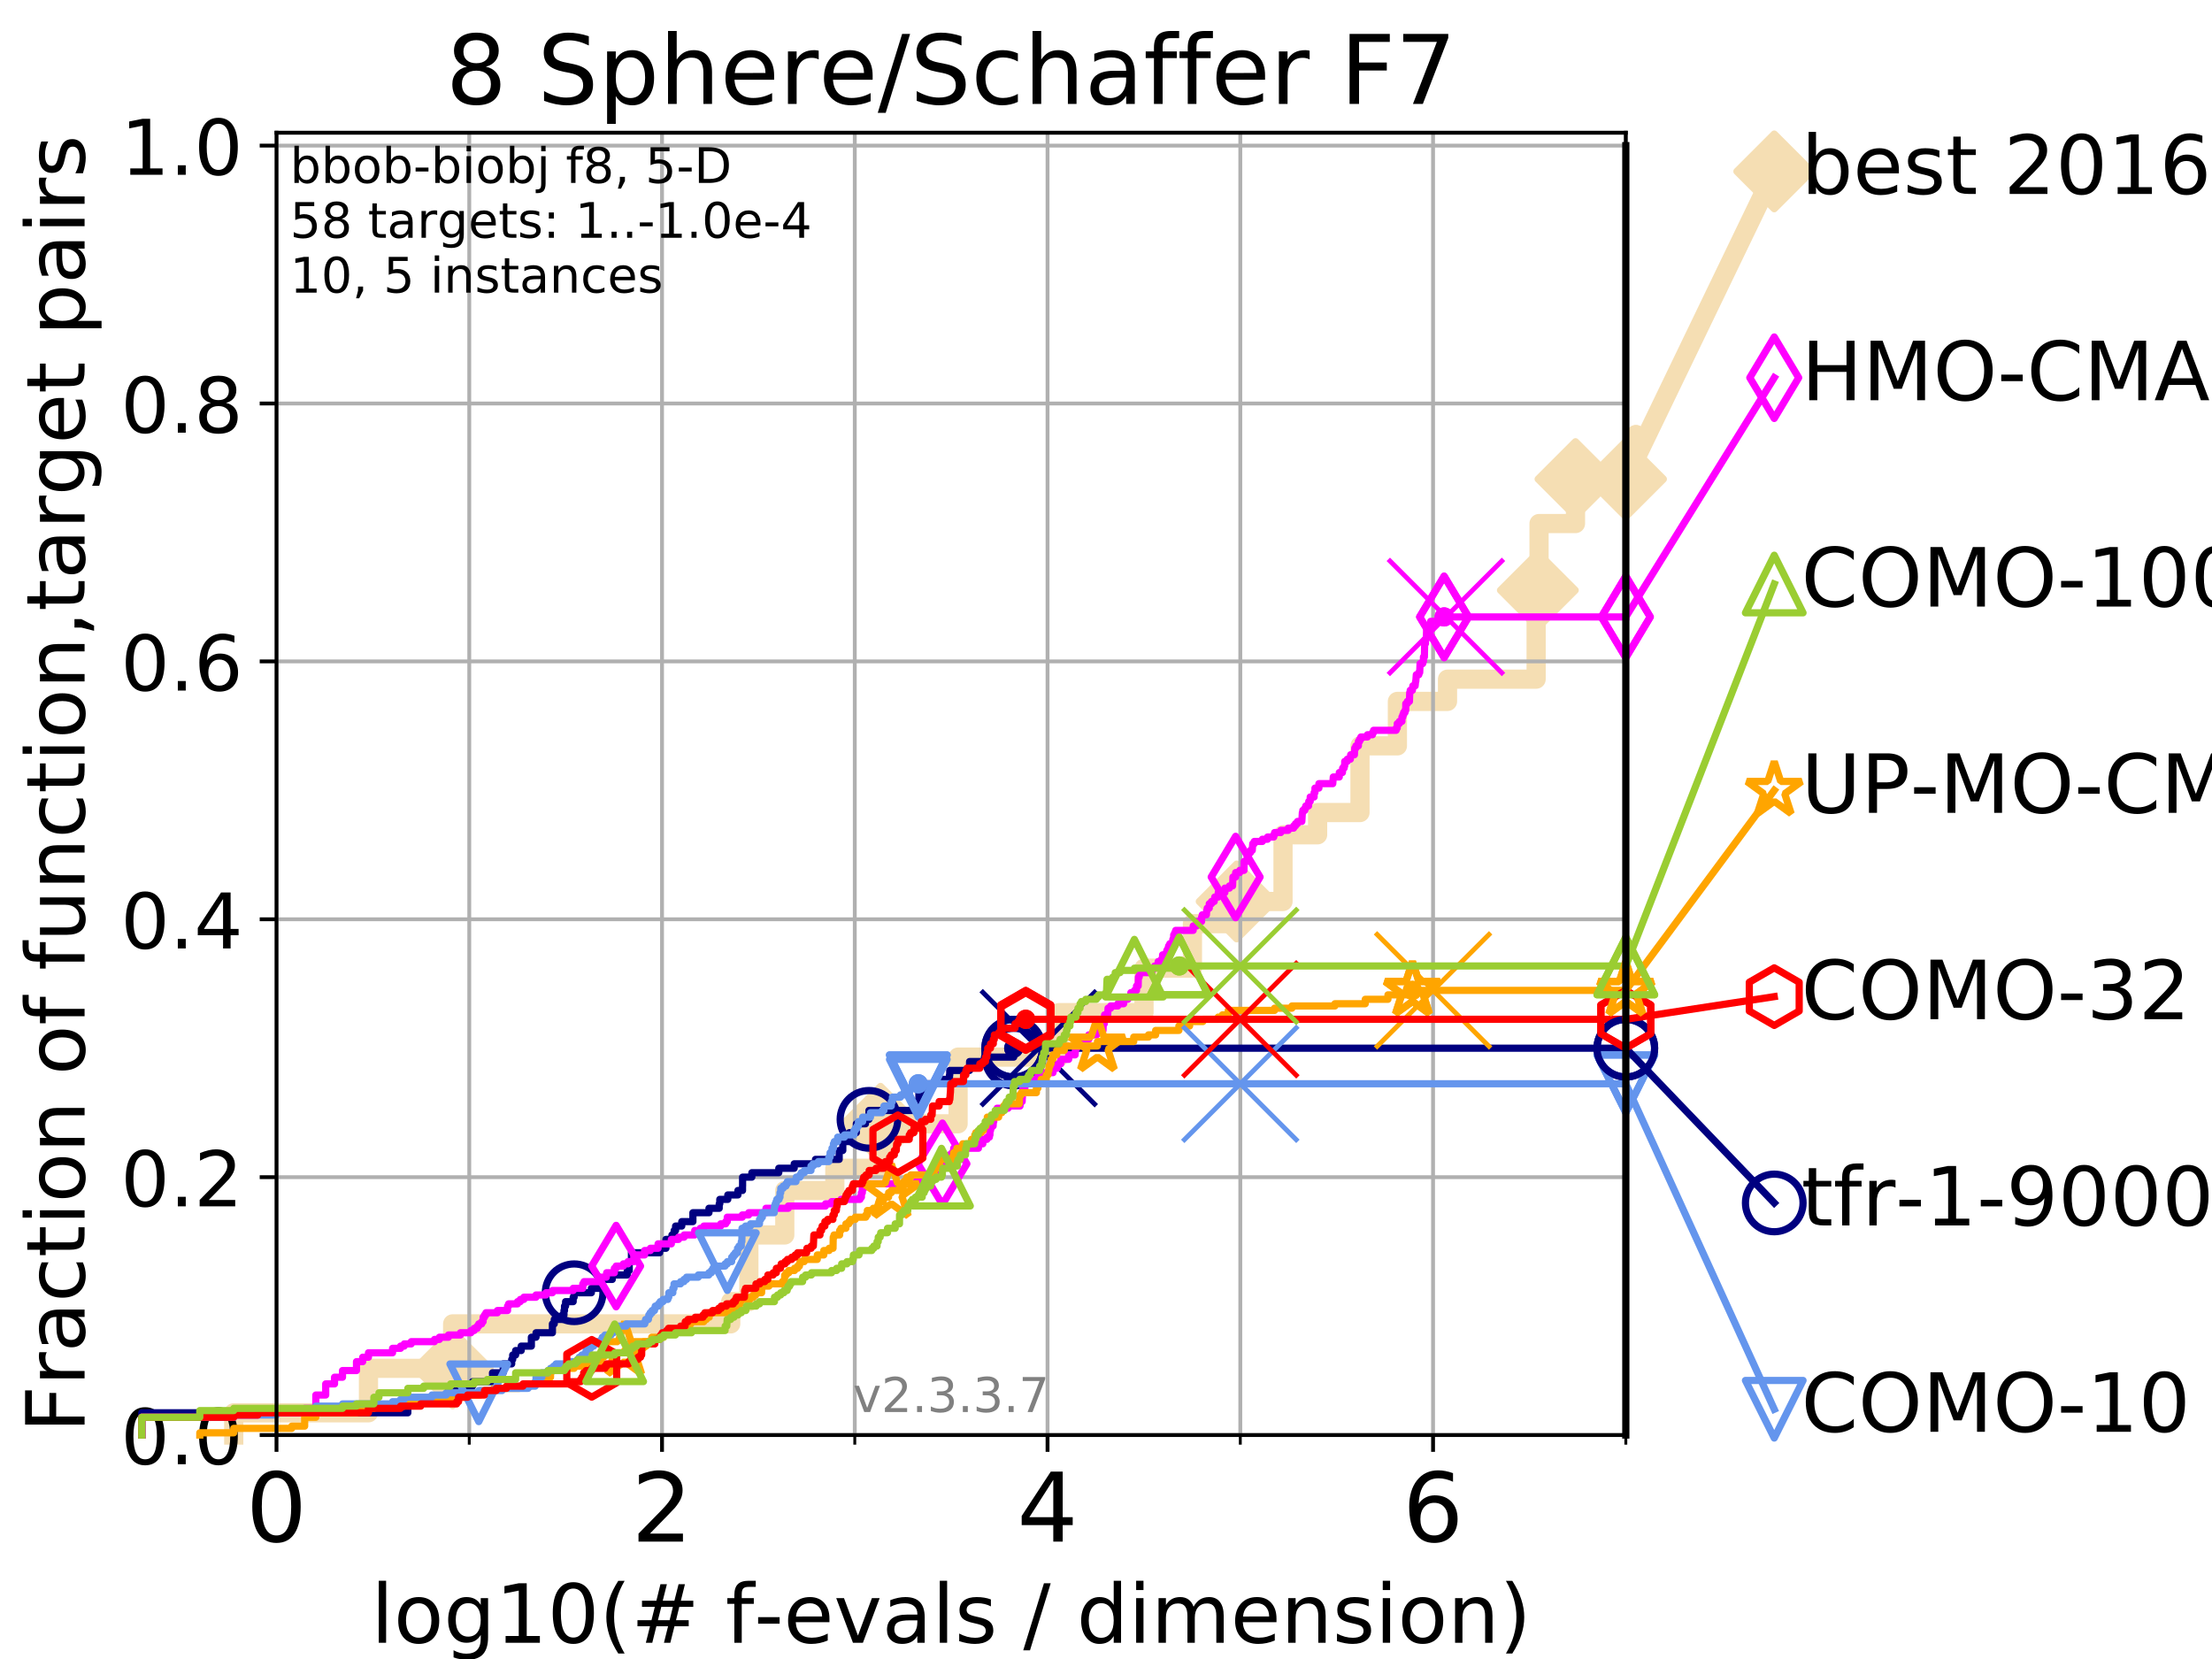 <?xml version="1.0" encoding="utf-8" standalone="no"?>
<!DOCTYPE svg PUBLIC "-//W3C//DTD SVG 1.1//EN"
  "http://www.w3.org/Graphics/SVG/1.1/DTD/svg11.dtd">
<!-- Created with matplotlib (https://matplotlib.org/) -->
<svg height="345.6pt" version="1.1" viewBox="0 0 460.8 345.6" width="460.8pt" xmlns="http://www.w3.org/2000/svg" xmlns:xlink="http://www.w3.org/1999/xlink">
 <defs>
  <style type="text/css">
*{stroke-linecap:butt;stroke-linejoin:round;}
  </style>
 </defs>
 <g id="figure_1">
  <g id="patch_1">
   <path d="M 0 345.6 
L 460.8 345.6 
L 460.8 0 
L 0 0 
z
" style="fill:#ffffff;"/>
  </g>
  <g id="axes_1">
   <g id="patch_2">
    <path d="M 57.6 298.944 
L 338.688 298.944 
L 338.688 27.648 
L 57.6 27.648 
z
" style="fill:#ffffff;"/>
   </g>
   <g id="line2d_1">
    <path d="M 48.692 298.944 
L 48.692 294.313 
L 76.759 294.313 
L 76.759 285.05 
L 94.295 285.05 
L 94.295 275.788 
L 152.223 275.788 
L 152.223 271.157 
L 156.003 271.157 
L 156.003 257.263 
L 163.485 257.263 
L 163.485 248.001 
L 173.911 248.001 
L 173.911 243.37 
L 183.434 243.37 
L 183.434 234.107 
L 199.587 234.107 
L 199.587 220.214 
L 220.609 220.214 
L 220.609 210.951 
L 238.321 210.951 
L 238.321 201.689 
L 248.404 201.689 
L 248.404 192.426 
L 257.616 192.426 
L 257.616 187.795 
L 267.276 187.795 
L 267.276 173.901 
L 274.483 173.901 
L 274.483 169.27 
L 283.312 169.27 
L 283.312 155.377 
L 291.104 155.377 
L 291.104 146.114 
L 301.544 146.114 
L 301.544 141.483 
L 320.004 141.483 
L 320.004 127.589 
L 320.362 127.589 
L 320.362 122.958 
L 320.612 122.958 
L 320.612 109.065 
L 328.203 109.065 
L 328.203 99.802 
L 338.688 99.802 
" style="fill:none;stroke:#f5deb3;stroke-linecap:square;stroke-width:4;"/>
   </g>
   <g id="line2d_2">
    <defs>
     <path d="M 0 7.778 
L 7.778 0 
L 0 -7.778 
L -7.778 0 
z
" id="m8dd761b480" style="stroke:#f5deb3;stroke-linejoin:miter;stroke-width:1.5;"/>
    </defs>
    <g>
     <use style="fill:#f5deb3;stroke:#f5deb3;stroke-linejoin:miter;stroke-width:1.5;" x="94.295" xlink:href="#m8dd761b480" y="285.05"/>
     <use style="fill:#f5deb3;stroke:#f5deb3;stroke-linejoin:miter;stroke-width:1.5;" x="183.434" xlink:href="#m8dd761b480" y="234.107"/>
     <use style="fill:#f5deb3;stroke:#f5deb3;stroke-linejoin:miter;stroke-width:1.5;" x="257.616" xlink:href="#m8dd761b480" y="187.795"/>
     <use style="fill:#f5deb3;stroke:#f5deb3;stroke-linejoin:miter;stroke-width:1.5;" x="320.362" xlink:href="#m8dd761b480" y="122.958"/>
     <use style="fill:#f5deb3;stroke:#f5deb3;stroke-linejoin:miter;stroke-width:1.5;" x="328.203" xlink:href="#m8dd761b480" y="99.802"/>
     <use style="fill:#f5deb3;stroke:#f5deb3;stroke-linejoin:miter;stroke-width:1.5;" x="338.688" xlink:href="#m8dd761b480" y="99.802"/>
    </g>
   </g>
   <g id="line2d_3">
    <path style="fill:none;stroke:#f5deb3;stroke-linecap:square;stroke-width:4;"/>
    <g/>
   </g>
   <g id="line2d_4">
    <path d="M 338.688 99.802 
L 369.608 35.706 
" style="fill:none;stroke:#f5deb3;stroke-linecap:square;stroke-width:4;"/>
    <g>
     <use style="fill:#f5deb3;stroke:#f5deb3;stroke-linejoin:miter;stroke-width:1.5;" x="338.688" xlink:href="#m8dd761b480" y="99.802"/>
     <use style="fill:#f5deb3;stroke:#f5deb3;stroke-linejoin:miter;stroke-width:1.5;" x="369.608" xlink:href="#m8dd761b480" y="35.706"/>
    </g>
   </g>
   <g id="matplotlib.axis_1">
    <g id="xtick_1">
     <g id="line2d_5">
      <path clip-path="url(#p9bb6c6c26f)" d="M 57.6 298.944 
L 57.6 27.648 
" style="fill:none;stroke:#b0b0b0;stroke-linecap:square;stroke-width:0.8;"/>
     </g>
     <g id="line2d_6">
      <defs>
       <path d="M 0 0 
L 0 3.5 
" id="m5682ffba3f" style="stroke:#000000;stroke-width:0.8;"/>
      </defs>
      <g>
       <use style="stroke:#000000;stroke-width:0.8;" x="57.6" xlink:href="#m5682ffba3f" y="298.944"/>
      </g>
     </g>
     <g id="text_1">
      <!-- 0 -->
      <defs>
       <path d="M 31.781 66.406 
Q 24.172 66.406 20.328 58.906 
Q 16.5 51.422 16.5 36.375 
Q 16.5 21.391 20.328 13.891 
Q 24.172 6.391 31.781 6.391 
Q 39.453 6.391 43.281 13.891 
Q 47.125 21.391 47.125 36.375 
Q 47.125 51.422 43.281 58.906 
Q 39.453 66.406 31.781 66.406 
z
M 31.781 74.219 
Q 44.047 74.219 50.516 64.516 
Q 56.984 54.828 56.984 36.375 
Q 56.984 17.969 50.516 8.266 
Q 44.047 -1.422 31.781 -1.422 
Q 19.531 -1.422 13.062 8.266 
Q 6.594 17.969 6.594 36.375 
Q 6.594 54.828 13.062 64.516 
Q 19.531 74.219 31.781 74.219 
z
" id="DejaVuSans-48"/>
      </defs>
      <g transform="translate(51.237 321.141)scale(0.2 -0.2)">
       <use xlink:href="#DejaVuSans-48"/>
      </g>
     </g>
    </g>
    <g id="xtick_2">
     <g id="line2d_7">
      <path clip-path="url(#p9bb6c6c26f)" d="M 137.911 298.944 
L 137.911 27.648 
" style="fill:none;stroke:#b0b0b0;stroke-linecap:square;stroke-width:0.8;"/>
     </g>
     <g id="line2d_8">
      <g>
       <use style="stroke:#000000;stroke-width:0.8;" x="137.911" xlink:href="#m5682ffba3f" y="298.944"/>
      </g>
     </g>
     <g id="text_2">
      <!-- 2 -->
      <defs>
       <path d="M 19.188 8.297 
L 53.609 8.297 
L 53.609 0 
L 7.328 0 
L 7.328 8.297 
Q 12.938 14.109 22.625 23.891 
Q 32.328 33.688 34.812 36.531 
Q 39.547 41.844 41.422 45.531 
Q 43.312 49.219 43.312 52.781 
Q 43.312 58.594 39.234 62.25 
Q 35.156 65.922 28.609 65.922 
Q 23.969 65.922 18.812 64.312 
Q 13.672 62.703 7.812 59.422 
L 7.812 69.391 
Q 13.766 71.781 18.938 73 
Q 24.125 74.219 28.422 74.219 
Q 39.75 74.219 46.484 68.547 
Q 53.219 62.891 53.219 53.422 
Q 53.219 48.922 51.531 44.891 
Q 49.859 40.875 45.406 35.406 
Q 44.188 33.984 37.641 27.219 
Q 31.109 20.453 19.188 8.297 
z
" id="DejaVuSans-50"/>
      </defs>
      <g transform="translate(131.548 321.141)scale(0.2 -0.2)">
       <use xlink:href="#DejaVuSans-50"/>
      </g>
     </g>
    </g>
    <g id="xtick_3">
     <g id="line2d_9">
      <path clip-path="url(#p9bb6c6c26f)" d="M 218.222 298.944 
L 218.222 27.648 
" style="fill:none;stroke:#b0b0b0;stroke-linecap:square;stroke-width:0.8;"/>
     </g>
     <g id="line2d_10">
      <g>
       <use style="stroke:#000000;stroke-width:0.8;" x="218.222" xlink:href="#m5682ffba3f" y="298.944"/>
      </g>
     </g>
     <g id="text_3">
      <!-- 4 -->
      <defs>
       <path d="M 37.797 64.312 
L 12.891 25.391 
L 37.797 25.391 
z
M 35.203 72.906 
L 47.609 72.906 
L 47.609 25.391 
L 58.016 25.391 
L 58.016 17.188 
L 47.609 17.188 
L 47.609 0 
L 37.797 0 
L 37.797 17.188 
L 4.891 17.188 
L 4.891 26.703 
z
" id="DejaVuSans-52"/>
      </defs>
      <g transform="translate(211.859 321.141)scale(0.2 -0.2)">
       <use xlink:href="#DejaVuSans-52"/>
      </g>
     </g>
    </g>
    <g id="xtick_4">
     <g id="line2d_11">
      <path clip-path="url(#p9bb6c6c26f)" d="M 298.533 298.944 
L 298.533 27.648 
" style="fill:none;stroke:#b0b0b0;stroke-linecap:square;stroke-width:0.8;"/>
     </g>
     <g id="line2d_12">
      <g>
       <use style="stroke:#000000;stroke-width:0.8;" x="298.533" xlink:href="#m5682ffba3f" y="298.944"/>
      </g>
     </g>
     <g id="text_4">
      <!-- 6 -->
      <defs>
       <path d="M 33.016 40.375 
Q 26.375 40.375 22.484 35.828 
Q 18.609 31.297 18.609 23.391 
Q 18.609 15.531 22.484 10.953 
Q 26.375 6.391 33.016 6.391 
Q 39.656 6.391 43.531 10.953 
Q 47.406 15.531 47.406 23.391 
Q 47.406 31.297 43.531 35.828 
Q 39.656 40.375 33.016 40.375 
z
M 52.594 71.297 
L 52.594 62.312 
Q 48.875 64.062 45.094 64.984 
Q 41.312 65.922 37.594 65.922 
Q 27.828 65.922 22.672 59.328 
Q 17.531 52.734 16.797 39.406 
Q 19.672 43.656 24.016 45.922 
Q 28.375 48.188 33.594 48.188 
Q 44.578 48.188 50.953 41.516 
Q 57.328 34.859 57.328 23.391 
Q 57.328 12.156 50.688 5.359 
Q 44.047 -1.422 33.016 -1.422 
Q 20.359 -1.422 13.672 8.266 
Q 6.984 17.969 6.984 36.375 
Q 6.984 53.656 15.188 63.938 
Q 23.391 74.219 37.203 74.219 
Q 40.922 74.219 44.703 73.484 
Q 48.484 72.75 52.594 71.297 
z
" id="DejaVuSans-54"/>
      </defs>
      <g transform="translate(292.17 321.141)scale(0.2 -0.2)">
       <use xlink:href="#DejaVuSans-54"/>
      </g>
     </g>
    </g>
    <g id="xtick_5">
     <g id="line2d_13">
      <path clip-path="url(#p9bb6c6c26f)" d="M 97.755 298.944 
L 97.755 27.648 
" style="fill:none;stroke:#b0b0b0;stroke-linecap:square;stroke-width:0.8;"/>
     </g>
     <g id="line2d_14">
      <defs>
       <path d="M 0 0 
L 0 2 
" id="md36c6299f3" style="stroke:#000000;stroke-width:0.6;"/>
      </defs>
      <g>
       <use style="stroke:#000000;stroke-width:0.6;" x="97.755" xlink:href="#md36c6299f3" y="298.944"/>
      </g>
     </g>
    </g>
    <g id="xtick_6">
     <g id="line2d_15">
      <path clip-path="url(#p9bb6c6c26f)" d="M 178.066 298.944 
L 178.066 27.648 
" style="fill:none;stroke:#b0b0b0;stroke-linecap:square;stroke-width:0.8;"/>
     </g>
     <g id="line2d_16">
      <g>
       <use style="stroke:#000000;stroke-width:0.6;" x="178.066" xlink:href="#md36c6299f3" y="298.944"/>
      </g>
     </g>
    </g>
    <g id="xtick_7">
     <g id="line2d_17">
      <path clip-path="url(#p9bb6c6c26f)" d="M 258.377 298.944 
L 258.377 27.648 
" style="fill:none;stroke:#b0b0b0;stroke-linecap:square;stroke-width:0.8;"/>
     </g>
     <g id="line2d_18">
      <g>
       <use style="stroke:#000000;stroke-width:0.6;" x="258.377" xlink:href="#md36c6299f3" y="298.944"/>
      </g>
     </g>
    </g>
    <g id="xtick_8">
     <g id="line2d_19">
      <path clip-path="url(#p9bb6c6c26f)" d="M 338.688 298.944 
L 338.688 27.648 
" style="fill:none;stroke:#b0b0b0;stroke-linecap:square;stroke-width:0.8;"/>
     </g>
     <g id="line2d_20">
      <g>
       <use style="stroke:#000000;stroke-width:0.6;" x="338.688" xlink:href="#md36c6299f3" y="298.944"/>
      </g>
     </g>
    </g>
    <g id="text_5">
     <!-- log10(# f-evals / dimension) -->
     <defs>
      <path d="M 9.422 75.984 
L 18.406 75.984 
L 18.406 0 
L 9.422 0 
z
" id="DejaVuSans-108"/>
      <path d="M 30.609 48.391 
Q 23.391 48.391 19.188 42.75 
Q 14.984 37.109 14.984 27.297 
Q 14.984 17.484 19.156 11.844 
Q 23.344 6.203 30.609 6.203 
Q 37.797 6.203 41.984 11.859 
Q 46.188 17.531 46.188 27.297 
Q 46.188 37.016 41.984 42.703 
Q 37.797 48.391 30.609 48.391 
z
M 30.609 56 
Q 42.328 56 49.016 48.375 
Q 55.719 40.766 55.719 27.297 
Q 55.719 13.875 49.016 6.219 
Q 42.328 -1.422 30.609 -1.422 
Q 18.844 -1.422 12.172 6.219 
Q 5.516 13.875 5.516 27.297 
Q 5.516 40.766 12.172 48.375 
Q 18.844 56 30.609 56 
z
" id="DejaVuSans-111"/>
      <path d="M 45.406 27.984 
Q 45.406 37.75 41.375 43.109 
Q 37.359 48.484 30.078 48.484 
Q 22.859 48.484 18.828 43.109 
Q 14.797 37.75 14.797 27.984 
Q 14.797 18.266 18.828 12.891 
Q 22.859 7.516 30.078 7.516 
Q 37.359 7.516 41.375 12.891 
Q 45.406 18.266 45.406 27.984 
z
M 54.391 6.781 
Q 54.391 -7.172 48.188 -13.984 
Q 42 -20.797 29.203 -20.797 
Q 24.469 -20.797 20.266 -20.094 
Q 16.062 -19.391 12.109 -17.922 
L 12.109 -9.188 
Q 16.062 -11.328 19.922 -12.344 
Q 23.781 -13.375 27.781 -13.375 
Q 36.625 -13.375 41.016 -8.766 
Q 45.406 -4.156 45.406 5.172 
L 45.406 9.625 
Q 42.625 4.781 38.281 2.391 
Q 33.938 0 27.875 0 
Q 17.828 0 11.672 7.656 
Q 5.516 15.328 5.516 27.984 
Q 5.516 40.672 11.672 48.328 
Q 17.828 56 27.875 56 
Q 33.938 56 38.281 53.609 
Q 42.625 51.219 45.406 46.391 
L 45.406 54.688 
L 54.391 54.688 
z
" id="DejaVuSans-103"/>
      <path d="M 12.406 8.297 
L 28.516 8.297 
L 28.516 63.922 
L 10.984 60.406 
L 10.984 69.391 
L 28.422 72.906 
L 38.281 72.906 
L 38.281 8.297 
L 54.391 8.297 
L 54.391 0 
L 12.406 0 
z
" id="DejaVuSans-49"/>
      <path d="M 31 75.875 
Q 24.469 64.656 21.281 53.656 
Q 18.109 42.672 18.109 31.391 
Q 18.109 20.125 21.312 9.062 
Q 24.516 -2 31 -13.188 
L 23.188 -13.188 
Q 15.875 -1.703 12.234 9.375 
Q 8.594 20.453 8.594 31.391 
Q 8.594 42.281 12.203 53.312 
Q 15.828 64.359 23.188 75.875 
z
" id="DejaVuSans-40"/>
      <path d="M 51.125 44 
L 36.922 44 
L 32.812 27.688 
L 47.125 27.688 
z
M 43.797 71.781 
L 38.719 51.516 
L 52.984 51.516 
L 58.109 71.781 
L 65.922 71.781 
L 60.891 51.516 
L 76.125 51.516 
L 76.125 44 
L 58.984 44 
L 54.984 27.688 
L 70.516 27.688 
L 70.516 20.219 
L 53.078 20.219 
L 48 0 
L 40.188 0 
L 45.219 20.219 
L 30.906 20.219 
L 25.875 0 
L 18.016 0 
L 23.094 20.219 
L 7.719 20.219 
L 7.719 27.688 
L 24.906 27.688 
L 29 44 
L 13.281 44 
L 13.281 51.516 
L 30.906 51.516 
L 35.891 71.781 
z
" id="DejaVuSans-35"/>
      <path id="DejaVuSans-32"/>
      <path d="M 37.109 75.984 
L 37.109 68.5 
L 28.516 68.5 
Q 23.688 68.5 21.797 66.547 
Q 19.922 64.594 19.922 59.516 
L 19.922 54.688 
L 34.719 54.688 
L 34.719 47.703 
L 19.922 47.703 
L 19.922 0 
L 10.891 0 
L 10.891 47.703 
L 2.297 47.703 
L 2.297 54.688 
L 10.891 54.688 
L 10.891 58.5 
Q 10.891 67.625 15.141 71.797 
Q 19.391 75.984 28.609 75.984 
z
" id="DejaVuSans-102"/>
      <path d="M 4.891 31.391 
L 31.203 31.391 
L 31.203 23.391 
L 4.891 23.391 
z
" id="DejaVuSans-45"/>
      <path d="M 56.203 29.594 
L 56.203 25.203 
L 14.891 25.203 
Q 15.484 15.922 20.484 11.062 
Q 25.484 6.203 34.422 6.203 
Q 39.594 6.203 44.453 7.469 
Q 49.312 8.734 54.109 11.281 
L 54.109 2.781 
Q 49.266 0.734 44.188 -0.344 
Q 39.109 -1.422 33.891 -1.422 
Q 20.797 -1.422 13.156 6.188 
Q 5.516 13.812 5.516 26.812 
Q 5.516 40.234 12.766 48.109 
Q 20.016 56 32.328 56 
Q 43.359 56 49.781 48.891 
Q 56.203 41.797 56.203 29.594 
z
M 47.219 32.234 
Q 47.125 39.594 43.094 43.984 
Q 39.062 48.391 32.422 48.391 
Q 24.906 48.391 20.391 44.141 
Q 15.875 39.891 15.188 32.172 
z
" id="DejaVuSans-101"/>
      <path d="M 2.984 54.688 
L 12.5 54.688 
L 29.594 8.797 
L 46.688 54.688 
L 56.203 54.688 
L 35.688 0 
L 23.484 0 
z
" id="DejaVuSans-118"/>
      <path d="M 34.281 27.484 
Q 23.391 27.484 19.188 25 
Q 14.984 22.516 14.984 16.5 
Q 14.984 11.719 18.141 8.906 
Q 21.297 6.109 26.703 6.109 
Q 34.188 6.109 38.703 11.406 
Q 43.219 16.703 43.219 25.484 
L 43.219 27.484 
z
M 52.203 31.203 
L 52.203 0 
L 43.219 0 
L 43.219 8.297 
Q 40.141 3.328 35.547 0.953 
Q 30.953 -1.422 24.312 -1.422 
Q 15.922 -1.422 10.953 3.297 
Q 6 8.016 6 15.922 
Q 6 25.141 12.172 29.828 
Q 18.359 34.516 30.609 34.516 
L 43.219 34.516 
L 43.219 35.406 
Q 43.219 41.609 39.141 45 
Q 35.062 48.391 27.688 48.391 
Q 23 48.391 18.547 47.266 
Q 14.109 46.141 10.016 43.891 
L 10.016 52.203 
Q 14.938 54.109 19.578 55.047 
Q 24.219 56 28.609 56 
Q 40.484 56 46.344 49.844 
Q 52.203 43.703 52.203 31.203 
z
" id="DejaVuSans-97"/>
      <path d="M 44.281 53.078 
L 44.281 44.578 
Q 40.484 46.531 36.375 47.5 
Q 32.281 48.484 27.875 48.484 
Q 21.188 48.484 17.844 46.438 
Q 14.5 44.391 14.5 40.281 
Q 14.5 37.156 16.891 35.375 
Q 19.281 33.594 26.516 31.984 
L 29.594 31.297 
Q 39.156 29.25 43.188 25.516 
Q 47.219 21.781 47.219 15.094 
Q 47.219 7.469 41.188 3.016 
Q 35.156 -1.422 24.609 -1.422 
Q 20.219 -1.422 15.453 -0.562 
Q 10.688 0.297 5.422 2 
L 5.422 11.281 
Q 10.406 8.688 15.234 7.391 
Q 20.062 6.109 24.812 6.109 
Q 31.156 6.109 34.562 8.281 
Q 37.984 10.453 37.984 14.406 
Q 37.984 18.062 35.516 20.016 
Q 33.062 21.969 24.703 23.781 
L 21.578 24.516 
Q 13.234 26.266 9.516 29.906 
Q 5.812 33.547 5.812 39.891 
Q 5.812 47.609 11.281 51.797 
Q 16.75 56 26.812 56 
Q 31.781 56 36.172 55.266 
Q 40.578 54.547 44.281 53.078 
z
" id="DejaVuSans-115"/>
      <path d="M 25.391 72.906 
L 33.688 72.906 
L 8.297 -9.281 
L 0 -9.281 
z
" id="DejaVuSans-47"/>
      <path d="M 45.406 46.391 
L 45.406 75.984 
L 54.391 75.984 
L 54.391 0 
L 45.406 0 
L 45.406 8.203 
Q 42.578 3.328 38.25 0.953 
Q 33.938 -1.422 27.875 -1.422 
Q 17.969 -1.422 11.734 6.484 
Q 5.516 14.406 5.516 27.297 
Q 5.516 40.188 11.734 48.094 
Q 17.969 56 27.875 56 
Q 33.938 56 38.25 53.625 
Q 42.578 51.266 45.406 46.391 
z
M 14.797 27.297 
Q 14.797 17.391 18.875 11.75 
Q 22.953 6.109 30.078 6.109 
Q 37.203 6.109 41.297 11.75 
Q 45.406 17.391 45.406 27.297 
Q 45.406 37.203 41.297 42.844 
Q 37.203 48.484 30.078 48.484 
Q 22.953 48.484 18.875 42.844 
Q 14.797 37.203 14.797 27.297 
z
" id="DejaVuSans-100"/>
      <path d="M 9.422 54.688 
L 18.406 54.688 
L 18.406 0 
L 9.422 0 
z
M 9.422 75.984 
L 18.406 75.984 
L 18.406 64.594 
L 9.422 64.594 
z
" id="DejaVuSans-105"/>
      <path d="M 52 44.188 
Q 55.375 50.25 60.062 53.125 
Q 64.75 56 71.094 56 
Q 79.641 56 84.281 50.016 
Q 88.922 44.047 88.922 33.016 
L 88.922 0 
L 79.891 0 
L 79.891 32.719 
Q 79.891 40.578 77.094 44.375 
Q 74.312 48.188 68.609 48.188 
Q 61.625 48.188 57.562 43.547 
Q 53.516 38.922 53.516 30.906 
L 53.516 0 
L 44.484 0 
L 44.484 32.719 
Q 44.484 40.625 41.703 44.406 
Q 38.922 48.188 33.109 48.188 
Q 26.219 48.188 22.156 43.531 
Q 18.109 38.875 18.109 30.906 
L 18.109 0 
L 9.078 0 
L 9.078 54.688 
L 18.109 54.688 
L 18.109 46.188 
Q 21.188 51.219 25.484 53.609 
Q 29.781 56 35.688 56 
Q 41.656 56 45.828 52.969 
Q 50 49.953 52 44.188 
z
" id="DejaVuSans-109"/>
      <path d="M 54.891 33.016 
L 54.891 0 
L 45.906 0 
L 45.906 32.719 
Q 45.906 40.484 42.875 44.328 
Q 39.844 48.188 33.797 48.188 
Q 26.516 48.188 22.312 43.547 
Q 18.109 38.922 18.109 30.906 
L 18.109 0 
L 9.078 0 
L 9.078 54.688 
L 18.109 54.688 
L 18.109 46.188 
Q 21.344 51.125 25.703 53.562 
Q 30.078 56 35.797 56 
Q 45.219 56 50.047 50.172 
Q 54.891 44.344 54.891 33.016 
z
" id="DejaVuSans-110"/>
      <path d="M 8.016 75.875 
L 15.828 75.875 
Q 23.141 64.359 26.781 53.312 
Q 30.422 42.281 30.422 31.391 
Q 30.422 20.453 26.781 9.375 
Q 23.141 -1.703 15.828 -13.188 
L 8.016 -13.188 
Q 14.5 -2 17.703 9.062 
Q 20.906 20.125 20.906 31.391 
Q 20.906 42.672 17.703 53.656 
Q 14.5 64.656 8.016 75.875 
z
" id="DejaVuSans-41"/>
     </defs>
     <g transform="translate(77.303 342.218)scale(0.17 -0.17)">
      <use xlink:href="#DejaVuSans-108"/>
      <use x="27.783" xlink:href="#DejaVuSans-111"/>
      <use x="88.965" xlink:href="#DejaVuSans-103"/>
      <use x="152.441" xlink:href="#DejaVuSans-49"/>
      <use x="216.064" xlink:href="#DejaVuSans-48"/>
      <use x="279.688" xlink:href="#DejaVuSans-40"/>
      <use x="318.701" xlink:href="#DejaVuSans-35"/>
      <use x="402.49" xlink:href="#DejaVuSans-32"/>
      <use x="434.277" xlink:href="#DejaVuSans-102"/>
      <use x="469.404" xlink:href="#DejaVuSans-45"/>
      <use x="505.488" xlink:href="#DejaVuSans-101"/>
      <use x="567.012" xlink:href="#DejaVuSans-118"/>
      <use x="626.191" xlink:href="#DejaVuSans-97"/>
      <use x="687.471" xlink:href="#DejaVuSans-108"/>
      <use x="715.254" xlink:href="#DejaVuSans-115"/>
      <use x="767.354" xlink:href="#DejaVuSans-32"/>
      <use x="799.141" xlink:href="#DejaVuSans-47"/>
      <use x="832.832" xlink:href="#DejaVuSans-32"/>
      <use x="864.619" xlink:href="#DejaVuSans-100"/>
      <use x="928.096" xlink:href="#DejaVuSans-105"/>
      <use x="955.879" xlink:href="#DejaVuSans-109"/>
      <use x="1053.291" xlink:href="#DejaVuSans-101"/>
      <use x="1114.814" xlink:href="#DejaVuSans-110"/>
      <use x="1178.193" xlink:href="#DejaVuSans-115"/>
      <use x="1230.293" xlink:href="#DejaVuSans-105"/>
      <use x="1258.076" xlink:href="#DejaVuSans-111"/>
      <use x="1319.258" xlink:href="#DejaVuSans-110"/>
      <use x="1382.637" xlink:href="#DejaVuSans-41"/>
     </g>
    </g>
   </g>
   <g id="matplotlib.axis_2">
    <g id="ytick_1">
     <g id="line2d_21">
      <path clip-path="url(#p9bb6c6c26f)" d="M 57.6 298.944 
L 338.688 298.944 
" style="fill:none;stroke:#b0b0b0;stroke-linecap:square;stroke-width:0.8;"/>
     </g>
     <g id="line2d_22">
      <defs>
       <path d="M 0 0 
L -3.5 0 
" id="m97044c83c9" style="stroke:#000000;stroke-width:0.8;"/>
      </defs>
      <g>
       <use style="stroke:#000000;stroke-width:0.8;" x="57.6" xlink:href="#m97044c83c9" y="298.944"/>
      </g>
     </g>
     <g id="text_6">
      <!-- 0.0 -->
      <defs>
       <path d="M 10.688 12.406 
L 21 12.406 
L 21 0 
L 10.688 0 
z
" id="DejaVuSans-46"/>
      </defs>
      <g transform="translate(25.155 305.023)scale(0.16 -0.16)">
       <use xlink:href="#DejaVuSans-48"/>
       <use x="63.623" xlink:href="#DejaVuSans-46"/>
       <use x="95.41" xlink:href="#DejaVuSans-48"/>
      </g>
     </g>
    </g>
    <g id="ytick_2">
     <g id="line2d_23">
      <path clip-path="url(#p9bb6c6c26f)" d="M 57.6 245.222 
L 338.688 245.222 
" style="fill:none;stroke:#b0b0b0;stroke-linecap:square;stroke-width:0.8;"/>
     </g>
     <g id="line2d_24">
      <g>
       <use style="stroke:#000000;stroke-width:0.8;" x="57.6" xlink:href="#m97044c83c9" y="245.222"/>
      </g>
     </g>
     <g id="text_7">
      <!-- 0.2 -->
      <g transform="translate(25.155 251.301)scale(0.16 -0.16)">
       <use xlink:href="#DejaVuSans-48"/>
       <use x="63.623" xlink:href="#DejaVuSans-46"/>
       <use x="95.41" xlink:href="#DejaVuSans-50"/>
      </g>
     </g>
    </g>
    <g id="ytick_3">
     <g id="line2d_25">
      <path clip-path="url(#p9bb6c6c26f)" d="M 57.6 191.5 
L 338.688 191.5 
" style="fill:none;stroke:#b0b0b0;stroke-linecap:square;stroke-width:0.8;"/>
     </g>
     <g id="line2d_26">
      <g>
       <use style="stroke:#000000;stroke-width:0.8;" x="57.6" xlink:href="#m97044c83c9" y="191.5"/>
      </g>
     </g>
     <g id="text_8">
      <!-- 0.4 -->
      <g transform="translate(25.155 197.579)scale(0.16 -0.16)">
       <use xlink:href="#DejaVuSans-48"/>
       <use x="63.623" xlink:href="#DejaVuSans-46"/>
       <use x="95.41" xlink:href="#DejaVuSans-52"/>
      </g>
     </g>
    </g>
    <g id="ytick_4">
     <g id="line2d_27">
      <path clip-path="url(#p9bb6c6c26f)" d="M 57.6 137.778 
L 338.688 137.778 
" style="fill:none;stroke:#b0b0b0;stroke-linecap:square;stroke-width:0.8;"/>
     </g>
     <g id="line2d_28">
      <g>
       <use style="stroke:#000000;stroke-width:0.8;" x="57.6" xlink:href="#m97044c83c9" y="137.778"/>
      </g>
     </g>
     <g id="text_9">
      <!-- 0.6 -->
      <g transform="translate(25.155 143.857)scale(0.16 -0.16)">
       <use xlink:href="#DejaVuSans-48"/>
       <use x="63.623" xlink:href="#DejaVuSans-46"/>
       <use x="95.41" xlink:href="#DejaVuSans-54"/>
      </g>
     </g>
    </g>
    <g id="ytick_5">
     <g id="line2d_29">
      <path clip-path="url(#p9bb6c6c26f)" d="M 57.6 84.056 
L 338.688 84.056 
" style="fill:none;stroke:#b0b0b0;stroke-linecap:square;stroke-width:0.8;"/>
     </g>
     <g id="line2d_30">
      <g>
       <use style="stroke:#000000;stroke-width:0.8;" x="57.6" xlink:href="#m97044c83c9" y="84.056"/>
      </g>
     </g>
     <g id="text_10">
      <!-- 0.8 -->
      <defs>
       <path d="M 31.781 34.625 
Q 24.75 34.625 20.719 30.859 
Q 16.703 27.094 16.703 20.516 
Q 16.703 13.922 20.719 10.156 
Q 24.75 6.391 31.781 6.391 
Q 38.812 6.391 42.859 10.172 
Q 46.922 13.969 46.922 20.516 
Q 46.922 27.094 42.891 30.859 
Q 38.875 34.625 31.781 34.625 
z
M 21.922 38.812 
Q 15.578 40.375 12.031 44.719 
Q 8.5 49.078 8.5 55.328 
Q 8.5 64.062 14.719 69.141 
Q 20.953 74.219 31.781 74.219 
Q 42.672 74.219 48.875 69.141 
Q 55.078 64.062 55.078 55.328 
Q 55.078 49.078 51.531 44.719 
Q 48 40.375 41.703 38.812 
Q 48.828 37.156 52.797 32.312 
Q 56.781 27.484 56.781 20.516 
Q 56.781 9.906 50.312 4.234 
Q 43.844 -1.422 31.781 -1.422 
Q 19.734 -1.422 13.25 4.234 
Q 6.781 9.906 6.781 20.516 
Q 6.781 27.484 10.781 32.312 
Q 14.797 37.156 21.922 38.812 
z
M 18.312 54.391 
Q 18.312 48.734 21.844 45.562 
Q 25.391 42.391 31.781 42.391 
Q 38.141 42.391 41.719 45.562 
Q 45.312 48.734 45.312 54.391 
Q 45.312 60.062 41.719 63.234 
Q 38.141 66.406 31.781 66.406 
Q 25.391 66.406 21.844 63.234 
Q 18.312 60.062 18.312 54.391 
z
" id="DejaVuSans-56"/>
      </defs>
      <g transform="translate(25.155 90.135)scale(0.16 -0.16)">
       <use xlink:href="#DejaVuSans-48"/>
       <use x="63.623" xlink:href="#DejaVuSans-46"/>
       <use x="95.41" xlink:href="#DejaVuSans-56"/>
      </g>
     </g>
    </g>
    <g id="ytick_6">
     <g id="line2d_31">
      <path clip-path="url(#p9bb6c6c26f)" d="M 57.6 30.334 
L 338.688 30.334 
" style="fill:none;stroke:#b0b0b0;stroke-linecap:square;stroke-width:0.8;"/>
     </g>
     <g id="line2d_32">
      <g>
       <use style="stroke:#000000;stroke-width:0.8;" x="57.6" xlink:href="#m97044c83c9" y="30.334"/>
      </g>
     </g>
     <g id="text_11">
      <!-- 1.0 -->
      <g transform="translate(25.155 36.413)scale(0.16 -0.16)">
       <use xlink:href="#DejaVuSans-49"/>
       <use x="63.623" xlink:href="#DejaVuSans-46"/>
       <use x="95.41" xlink:href="#DejaVuSans-48"/>
      </g>
     </g>
    </g>
    <g id="text_12">
     <!-- Fraction of function,target pairs -->
     <defs>
      <path d="M 9.812 72.906 
L 51.703 72.906 
L 51.703 64.594 
L 19.672 64.594 
L 19.672 43.109 
L 48.578 43.109 
L 48.578 34.812 
L 19.672 34.812 
L 19.672 0 
L 9.812 0 
z
" id="DejaVuSans-70"/>
      <path d="M 41.109 46.297 
Q 39.594 47.172 37.812 47.578 
Q 36.031 48 33.891 48 
Q 26.266 48 22.188 43.047 
Q 18.109 38.094 18.109 28.812 
L 18.109 0 
L 9.078 0 
L 9.078 54.688 
L 18.109 54.688 
L 18.109 46.188 
Q 20.953 51.172 25.484 53.578 
Q 30.031 56 36.531 56 
Q 37.453 56 38.578 55.875 
Q 39.703 55.766 41.062 55.516 
z
" id="DejaVuSans-114"/>
      <path d="M 48.781 52.594 
L 48.781 44.188 
Q 44.969 46.297 41.141 47.344 
Q 37.312 48.391 33.406 48.391 
Q 24.656 48.391 19.812 42.844 
Q 14.984 37.312 14.984 27.297 
Q 14.984 17.281 19.812 11.734 
Q 24.656 6.203 33.406 6.203 
Q 37.312 6.203 41.141 7.25 
Q 44.969 8.297 48.781 10.406 
L 48.781 2.094 
Q 45.016 0.344 40.984 -0.531 
Q 36.969 -1.422 32.422 -1.422 
Q 20.062 -1.422 12.781 6.344 
Q 5.516 14.109 5.516 27.297 
Q 5.516 40.672 12.859 48.328 
Q 20.219 56 33.016 56 
Q 37.156 56 41.109 55.141 
Q 45.062 54.297 48.781 52.594 
z
" id="DejaVuSans-99"/>
      <path d="M 18.312 70.219 
L 18.312 54.688 
L 36.812 54.688 
L 36.812 47.703 
L 18.312 47.703 
L 18.312 18.016 
Q 18.312 11.328 20.141 9.422 
Q 21.969 7.516 27.594 7.516 
L 36.812 7.516 
L 36.812 0 
L 27.594 0 
Q 17.188 0 13.234 3.875 
Q 9.281 7.766 9.281 18.016 
L 9.281 47.703 
L 2.688 47.703 
L 2.688 54.688 
L 9.281 54.688 
L 9.281 70.219 
z
" id="DejaVuSans-116"/>
      <path d="M 8.5 21.578 
L 8.5 54.688 
L 17.484 54.688 
L 17.484 21.922 
Q 17.484 14.156 20.5 10.266 
Q 23.531 6.391 29.594 6.391 
Q 36.859 6.391 41.078 11.031 
Q 45.312 15.672 45.312 23.688 
L 45.312 54.688 
L 54.297 54.688 
L 54.297 0 
L 45.312 0 
L 45.312 8.406 
Q 42.047 3.422 37.719 1 
Q 33.406 -1.422 27.688 -1.422 
Q 18.266 -1.422 13.375 4.438 
Q 8.5 10.297 8.5 21.578 
z
M 31.109 56 
z
" id="DejaVuSans-117"/>
      <path d="M 11.719 12.406 
L 22.016 12.406 
L 22.016 4 
L 14.016 -11.625 
L 7.719 -11.625 
L 11.719 4 
z
" id="DejaVuSans-44"/>
      <path d="M 18.109 8.203 
L 18.109 -20.797 
L 9.078 -20.797 
L 9.078 54.688 
L 18.109 54.688 
L 18.109 46.391 
Q 20.953 51.266 25.266 53.625 
Q 29.594 56 35.594 56 
Q 45.562 56 51.781 48.094 
Q 58.016 40.188 58.016 27.297 
Q 58.016 14.406 51.781 6.484 
Q 45.562 -1.422 35.594 -1.422 
Q 29.594 -1.422 25.266 0.953 
Q 20.953 3.328 18.109 8.203 
z
M 48.688 27.297 
Q 48.688 37.203 44.609 42.844 
Q 40.531 48.484 33.406 48.484 
Q 26.266 48.484 22.188 42.844 
Q 18.109 37.203 18.109 27.297 
Q 18.109 17.391 22.188 11.75 
Q 26.266 6.109 33.406 6.109 
Q 40.531 6.109 44.609 11.75 
Q 48.688 17.391 48.688 27.297 
z
" id="DejaVuSans-112"/>
     </defs>
     <g transform="translate(17.62 298.435)rotate(-90)scale(0.17 -0.17)">
      <use xlink:href="#DejaVuSans-70"/>
      <use x="57.41" xlink:href="#DejaVuSans-114"/>
      <use x="98.523" xlink:href="#DejaVuSans-97"/>
      <use x="159.803" xlink:href="#DejaVuSans-99"/>
      <use x="214.783" xlink:href="#DejaVuSans-116"/>
      <use x="253.992" xlink:href="#DejaVuSans-105"/>
      <use x="281.775" xlink:href="#DejaVuSans-111"/>
      <use x="342.957" xlink:href="#DejaVuSans-110"/>
      <use x="406.336" xlink:href="#DejaVuSans-32"/>
      <use x="438.123" xlink:href="#DejaVuSans-111"/>
      <use x="499.305" xlink:href="#DejaVuSans-102"/>
      <use x="534.51" xlink:href="#DejaVuSans-32"/>
      <use x="566.297" xlink:href="#DejaVuSans-102"/>
      <use x="601.502" xlink:href="#DejaVuSans-117"/>
      <use x="664.881" xlink:href="#DejaVuSans-110"/>
      <use x="728.26" xlink:href="#DejaVuSans-99"/>
      <use x="783.24" xlink:href="#DejaVuSans-116"/>
      <use x="822.449" xlink:href="#DejaVuSans-105"/>
      <use x="850.232" xlink:href="#DejaVuSans-111"/>
      <use x="911.414" xlink:href="#DejaVuSans-110"/>
      <use x="974.793" xlink:href="#DejaVuSans-44"/>
      <use x="1006.58" xlink:href="#DejaVuSans-116"/>
      <use x="1045.789" xlink:href="#DejaVuSans-97"/>
      <use x="1107.068" xlink:href="#DejaVuSans-114"/>
      <use x="1148.166" xlink:href="#DejaVuSans-103"/>
      <use x="1211.643" xlink:href="#DejaVuSans-101"/>
      <use x="1273.166" xlink:href="#DejaVuSans-116"/>
      <use x="1312.375" xlink:href="#DejaVuSans-32"/>
      <use x="1344.162" xlink:href="#DejaVuSans-112"/>
      <use x="1407.639" xlink:href="#DejaVuSans-97"/>
      <use x="1468.918" xlink:href="#DejaVuSans-105"/>
      <use x="1496.701" xlink:href="#DejaVuSans-114"/>
      <use x="1537.814" xlink:href="#DejaVuSans-115"/>
     </g>
    </g>
   </g>
   <g id="line2d_33">
    <defs>
     <path d="M 0 1.5 
C 0.398 1.5 0.779 1.342 1.061 1.061 
C 1.342 0.779 1.5 0.398 1.5 0 
C 1.5 -0.398 1.342 -0.779 1.061 -1.061 
C 0.779 -1.342 0.398 -1.5 0 -1.5 
C -0.398 -1.5 -0.779 -1.342 -1.061 -1.061 
C -1.342 -0.779 -1.5 -0.398 -1.5 0 
C -1.5 0.398 -1.342 0.779 -1.061 1.061 
C -0.779 1.342 -0.398 1.5 0 1.5 
z
" id="m925caf5eb6" style="stroke:#f5deb3;"/>
    </defs>
    <g>
     <use style="fill:#f5deb3;stroke:#f5deb3;" x="340.793" xlink:href="#m925caf5eb6" y="90.54"/>
     <use style="fill:#f5deb3;stroke:#f5deb3;" x="340.793" xlink:href="#m925caf5eb6" y="90.54"/>
    </g>
   </g>
   <g id="line2d_34">
    <defs>
     <path d="M 0 1.5 
C 0.398 1.5 0.779 1.342 1.061 1.061 
C 1.342 0.779 1.5 0.398 1.5 0 
C 1.5 -0.398 1.342 -0.779 1.061 -1.061 
C 0.779 -1.342 0.398 -1.5 0 -1.5 
C -0.398 -1.5 -0.779 -1.342 -1.061 -1.061 
C -1.342 -0.779 -1.5 -0.398 -1.5 0 
C -1.5 0.398 -1.342 0.779 -1.061 1.061 
C -0.779 1.342 -0.398 1.5 0 1.5 
z
" id="m27b686e35c" style="stroke:#000080;"/>
    </defs>
    <g>
     <use style="fill:#000080;stroke:#000080;" x="211.177" xlink:href="#m27b686e35c" y="218.361"/>
     <use style="fill:#000080;stroke:#000080;" x="211.177" xlink:href="#m27b686e35c" y="218.361"/>
    </g>
   </g>
   <g id="line2d_35">
    <path d="M 29.533 298.944 
L 29.533 294.313 
L 84.956 294.313 
L 84.956 291.534 
L 92.504 291.534 
L 92.504 290.608 
L 93.422 290.608 
L 93.422 289.682 
L 94.715 289.682 
L 94.715 288.755 
L 98.439 288.755 
L 98.439 287.829 
L 102.597 287.829 
L 102.597 285.977 
L 104.826 285.977 
L 104.826 284.124 
L 106.594 284.124 
L 106.594 283.198 
L 106.803 283.198 
L 106.803 282.272 
L 107.415 282.272 
L 107.415 281.345 
L 108.578 281.345 
L 108.578 280.419 
L 110.694 280.419 
L 110.694 278.567 
L 111.663 278.567 
L 111.663 277.64 
L 115.077 277.64 
L 115.077 275.788 
L 115.46 275.788 
L 115.46 274.862 
L 117.145 274.862 
L 117.145 273.935 
L 117.486 273.935 
L 117.486 273.009 
L 117.598 273.009 
L 117.598 272.083 
L 117.821 272.083 
L 117.821 271.157 
L 119.402 271.157 
L 119.402 270.231 
L 119.603 270.231 
L 119.603 269.304 
L 123.193 269.304 
L 123.193 268.378 
L 125.256 268.378 
L 125.256 266.526 
L 127.548 266.526 
L 127.548 265.599 
L 130.665 265.599 
L 130.665 264.673 
L 131.082 264.673 
L 131.082 262.821 
L 131.541 262.821 
L 131.541 260.968 
L 137.416 260.968 
L 137.416 260.042 
L 138.728 260.042 
L 138.728 258.189 
L 139.98 258.189 
L 139.98 257.263 
L 140.439 257.263 
L 140.439 256.337 
L 140.738 256.337 
L 140.738 255.411 
L 142.024 255.411 
L 142.024 254.484 
L 144.342 254.484 
L 144.342 252.632 
L 147.69 252.632 
L 147.69 251.706 
L 149.824 251.706 
L 149.824 250.779 
L 149.946 250.779 
L 149.946 249.853 
L 151.613 249.853 
L 151.613 248.927 
L 153.722 248.927 
L 153.722 248.001 
L 154.681 248.001 
L 154.681 247.075 
L 154.695 247.075 
L 154.695 245.222 
L 156.622 245.222 
L 156.622 244.296 
L 162.234 244.296 
L 162.234 243.37 
L 165.447 243.37 
L 165.447 242.443 
L 169.881 242.443 
L 169.881 241.517 
L 174.817 241.517 
L 174.817 239.665 
L 175.569 239.665 
L 175.569 237.812 
L 176.917 237.812 
L 176.917 235.96 
L 178.388 235.96 
L 178.388 234.107 
L 180.299 234.107 
L 180.299 233.181 
L 181.024 233.181 
L 181.024 231.328 
L 190.312 231.328 
L 190.312 229.476 
L 191.422 229.476 
L 191.422 227.623 
L 192.474 227.623 
L 192.474 225.771 
L 194.811 225.771 
L 194.811 224.845 
L 197.797 224.845 
L 197.797 223.918 
L 197.849 223.918 
L 197.849 222.992 
L 201.982 222.992 
L 201.982 221.14 
L 205.082 221.14 
L 205.082 220.214 
L 211.177 220.214 
L 211.177 218.361 
L 338.688 218.361 
" style="fill:none;stroke:#000080;stroke-linecap:square;stroke-width:1.5;"/>
   </g>
   <g id="line2d_36">
    <defs>
     <path d="M 0 6 
C 1.591 6 3.117 5.368 4.243 4.243 
C 5.368 3.117 6 1.591 6 0 
C 6 -1.591 5.368 -3.117 4.243 -4.243 
C 3.117 -5.368 1.591 -6 0 -6 
C -1.591 -6 -3.117 -5.368 -4.243 -4.243 
C -5.368 -3.117 -6 -1.591 -6 0 
C -6 1.591 -5.368 3.117 -4.243 4.243 
C -3.117 5.368 -1.591 6 0 6 
z
" id="m8e895b17d3" style="stroke:#000080;stroke-width:1.5;"/>
    </defs>
    <g>
     <use style="fill-opacity:0;stroke:#000080;stroke-width:1.5;" x="119.603" xlink:href="#m8e895b17d3" y="269.304"/>
     <use style="fill-opacity:0;stroke:#000080;stroke-width:1.5;" x="181.024" xlink:href="#m8e895b17d3" y="233.181"/>
     <use style="fill-opacity:0;stroke:#000080;stroke-width:1.5;" x="211.177" xlink:href="#m8e895b17d3" y="220.214"/>
     <use style="fill-opacity:0;stroke:#000080;stroke-width:1.5;" x="211.177" xlink:href="#m8e895b17d3" y="218.361"/>
     <use style="fill-opacity:0;stroke:#000080;stroke-width:1.5;" x="211.177" xlink:href="#m8e895b17d3" y="218.361"/>
     <use style="fill-opacity:0;stroke:#000080;stroke-width:1.5;" x="338.688" xlink:href="#m8e895b17d3" y="218.361"/>
    </g>
   </g>
   <g id="line2d_37">
    <path style="fill:none;stroke:#000080;stroke-linecap:square;stroke-width:1.5;"/>
    <g/>
   </g>
   <g id="line2d_38">
    <path clip-path="url(#p9bb6c6c26f)" d="M 216.386 218.361 
" style="fill:none;stroke:#000080;stroke-linecap:square;stroke-width:1.5;"/>
    <defs>
     <path d="M -12 12 
L 12 -12 
M -12 -12 
L 12 12 
" id="m58c62b37bf" style="stroke:#000080;"/>
    </defs>
    <g clip-path="url(#p9bb6c6c26f)">
     <use style="fill:#000080;stroke:#000080;" x="216.386" xlink:href="#m58c62b37bf" y="218.361"/>
    </g>
   </g>
   <g id="line2d_39">
    <defs>
     <path d="M 0 1.5 
C 0.398 1.5 0.779 1.342 1.061 1.061 
C 1.342 0.779 1.5 0.398 1.5 0 
C 1.5 -0.398 1.342 -0.779 1.061 -1.061 
C 0.779 -1.342 0.398 -1.5 0 -1.5 
C -0.398 -1.5 -0.779 -1.342 -1.061 -1.061 
C -1.342 -0.779 -1.5 -0.398 -1.5 0 
C -1.5 0.398 -1.342 0.779 -1.061 1.061 
C -0.779 1.342 -0.398 1.5 0 1.5 
z
" id="m95cb862cf3" style="stroke:#ff00ff;"/>
    </defs>
    <g>
     <use style="fill:#ff00ff;stroke:#ff00ff;" x="300.839" xlink:href="#m95cb862cf3" y="128.516"/>
     <use style="fill:#ff00ff;stroke:#ff00ff;" x="300.839" xlink:href="#m95cb862cf3" y="128.516"/>
    </g>
   </g>
   <g id="line2d_40">
    <path d="M 29.533 298.944 
L 29.533 295.239 
L 48.692 295.239 
L 48.692 294.776 
L 53.709 294.776 
L 53.709 294.313 
L 63.468 294.313 
L 63.468 293.387 
L 65.797 293.387 
L 65.797 290.608 
L 67.851 290.608 
L 67.851 288.292 
L 69.688 288.292 
L 69.688 286.903 
L 71.35 286.903 
L 71.35 285.514 
L 74.263 285.514 
L 74.263 283.661 
L 75.556 283.661 
L 75.556 282.735 
L 76.759 282.735 
L 76.759 281.809 
L 81.776 281.809 
L 81.776 280.882 
L 83.438 280.882 
L 83.438 280.419 
L 84.213 280.419 
L 84.213 279.956 
L 85.667 279.956 
L 85.667 279.493 
L 90.509 279.493 
L 90.509 279.03 
L 91.535 279.03 
L 91.535 278.567 
L 93.422 278.567 
L 93.422 278.104 
L 95.918 278.104 
L 95.918 277.64 
L 98.101 277.64 
L 98.101 277.177 
L 98.772 277.177 
L 98.772 276.714 
L 99.418 276.714 
L 99.418 276.251 
L 99.732 276.251 
L 99.732 275.788 
L 100.344 275.788 
L 100.344 275.325 
L 100.642 275.325 
L 100.642 274.399 
L 100.935 274.399 
L 100.935 273.935 
L 101.223 273.935 
L 101.223 273.472 
L 103.623 273.472 
L 103.623 273.009 
L 105.733 273.009 
L 105.733 272.083 
L 105.952 272.083 
L 105.952 271.62 
L 107.811 271.62 
L 107.811 271.157 
L 108.389 271.157 
L 108.389 270.694 
L 109.132 270.694 
L 109.132 270.231 
L 111.663 270.231 
L 111.663 269.767 
L 113.735 269.767 
L 113.735 269.304 
L 115.077 269.304 
L 115.077 268.841 
L 119.402 268.841 
L 119.402 268.378 
L 121.4 268.378 
L 121.4 267.452 
L 121.668 267.452 
L 121.668 266.989 
L 124.892 266.989 
L 124.892 266.062 
L 126.304 266.062 
L 126.372 265.136 
L 127.985 265.136 
L 127.985 264.21 
L 128.351 264.21 
L 128.351 263.747 
L 129.853 263.747 
L 129.853 263.284 
L 130.822 263.284 
L 130.822 262.821 
L 132.036 262.821 
L 132.036 261.894 
L 132.423 261.894 
L 132.423 261.431 
L 134.279 261.431 
L 134.279 260.505 
L 135.482 260.505 
L 135.482 260.042 
L 137.09 260.042 
L 137.09 259.116 
L 139.856 259.116 
L 139.856 258.189 
L 141.35 258.189 
L 141.35 257.726 
L 142.513 257.726 
L 142.513 257.263 
L 144.724 257.263 
L 144.724 256.337 
L 145.888 256.337 
L 145.888 255.874 
L 146.623 255.874 
L 146.623 255.411 
L 150.138 255.411 
L 150.138 254.948 
L 151.179 254.948 
L 151.179 254.484 
L 151.502 254.484 
L 151.502 253.558 
L 154.628 253.558 
L 154.628 253.095 
L 155.966 253.095 
L 155.966 252.632 
L 159.568 252.632 
L 159.568 251.706 
L 164.203 251.706 
L 164.203 251.243 
L 171.965 251.243 
L 171.965 250.779 
L 173.244 250.779 
L 173.244 250.316 
L 175.195 250.316 
L 175.195 249.853 
L 179.145 249.853 
L 179.145 249.39 
L 179.447 249.39 
L 179.447 248.464 
L 179.639 248.464 
L 179.639 247.538 
L 179.977 247.538 
L 179.977 246.611 
L 190.84 246.611 
L 190.84 246.148 
L 193.461 246.148 
L 193.461 245.222 
L 193.856 245.222 
L 193.856 244.759 
L 194.602 244.759 
L 194.602 243.833 
L 195.424 243.833 
L 195.424 243.37 
L 196.327 243.37 
L 196.327 242.443 
L 197.641 242.443 
L 197.672 241.517 
L 197.761 241.517 
L 197.761 240.591 
L 198.332 240.591 
L 198.332 240.128 
L 198.673 240.128 
L 198.673 239.201 
L 203.829 239.201 
L 203.829 238.275 
L 204.74 238.275 
L 204.74 237.349 
L 205.595 237.349 
L 205.595 236.886 
L 206.11 236.886 
L 206.11 236.423 
L 206.223 236.423 
L 206.223 235.496 
L 206.349 235.496 
L 206.349 235.033 
L 206.487 235.033 
L 206.487 234.57 
L 206.881 234.57 
L 206.941 233.644 
L 207.02 233.644 
L 207.035 232.718 
L 207.321 232.718 
L 207.392 231.792 
L 207.716 231.792 
L 207.716 230.865 
L 210.007 230.865 
L 210.007 230.402 
L 212.494 230.402 
L 212.494 229.476 
L 212.935 229.476 
L 213.026 227.623 
L 213.062 227.623 
L 213.062 226.697 
L 213.503 226.697 
L 213.503 225.771 
L 214.929 225.771 
L 214.929 224.845 
L 216.252 224.845 
L 216.252 223.918 
L 217.617 223.918 
L 217.617 223.455 
L 219.368 223.455 
L 219.368 222.529 
L 220.263 222.529 
L 220.263 222.066 
L 220.414 222.066 
L 220.414 221.603 
L 221.002 221.603 
L 221.002 220.677 
L 222.626 220.677 
L 222.626 219.75 
L 223.965 219.75 
L 224.06 218.361 
L 224.314 218.361 
L 224.314 217.435 
L 224.596 217.435 
L 224.596 216.509 
L 226.818 216.509 
L 226.818 215.582 
L 228.445 215.582 
L 228.445 214.656 
L 229.777 214.656 
L 229.838 213.267 
L 230.045 213.267 
L 230.099 211.414 
L 230.749 211.414 
L 230.828 210.025 
L 231.361 210.025 
L 231.361 209.562 
L 232.863 209.562 
L 232.863 209.099 
L 234.085 209.099 
L 234.085 208.172 
L 234.967 208.172 
L 234.967 207.709 
L 235.575 207.709 
L 235.575 206.783 
L 236.341 206.783 
L 236.341 206.32 
L 236.755 206.32 
L 236.755 205.394 
L 237.102 205.394 
L 237.145 203.541 
L 237.317 203.541 
L 237.317 203.078 
L 237.441 203.078 
L 237.441 202.615 
L 239.328 202.615 
L 239.328 202.152 
L 240.093 202.152 
L 240.093 201.689 
L 240.551 201.689 
L 240.551 201.226 
L 241.278 201.226 
L 241.278 200.299 
L 241.942 200.299 
L 241.942 199.836 
L 242.187 199.836 
L 242.187 198.91 
L 242.926 198.91 
L 242.926 198.447 
L 243.065 198.447 
L 243.065 197.984 
L 243.309 197.984 
L 243.309 197.521 
L 243.445 197.521 
L 243.445 197.057 
L 243.694 197.057 
L 243.694 196.594 
L 244.278 196.594 
L 244.326 195.668 
L 244.487 195.668 
L 244.503 194.742 
L 244.727 194.742 
L 244.727 194.279 
L 244.923 194.279 
L 244.923 193.816 
L 248.561 193.816 
L 248.561 192.889 
L 249.317 192.889 
L 249.317 191.963 
L 250.313 191.963 
L 250.313 191.037 
L 250.453 191.037 
L 250.453 190.574 
L 251.318 190.574 
L 251.379 189.648 
L 251.48 189.648 
L 251.48 189.184 
L 251.912 189.184 
L 251.912 188.258 
L 252.375 188.258 
L 252.375 187.795 
L 252.945 187.795 
L 253.047 186.869 
L 253.78 186.869 
L 253.78 185.943 
L 255.166 185.943 
L 255.166 185.016 
L 256.107 185.016 
L 256.107 184.553 
L 256.775 184.553 
L 256.841 182.701 
L 257.407 182.701 
L 257.407 181.775 
L 258.258 181.775 
L 258.258 181.311 
L 259.148 181.311 
L 259.162 179.459 
L 259.73 179.459 
L 259.815 178.533 
L 260.069 178.533 
L 260.152 177.606 
L 260.5 177.606 
L 260.5 177.143 
L 260.87 177.143 
L 260.971 175.754 
L 261.285 175.754 
L 261.285 175.291 
L 262.971 175.291 
L 262.971 174.828 
L 264.054 174.828 
L 264.054 174.365 
L 265.342 174.365 
L 265.342 173.901 
L 265.519 173.901 
L 265.519 173.438 
L 266.804 173.438 
L 266.804 172.975 
L 268.357 172.975 
L 268.357 172.512 
L 269.49 172.512 
L 269.49 172.049 
L 269.866 172.049 
L 269.866 171.586 
L 270.292 171.586 
L 270.292 171.123 
L 271.196 171.123 
L 271.305 169.27 
L 271.401 169.27 
L 271.401 168.807 
L 271.826 168.807 
L 271.826 168.344 
L 272.02 168.344 
L 272.02 167.881 
L 272.599 167.881 
L 272.638 166.955 
L 272.941 166.955 
L 272.941 166.028 
L 273.753 166.028 
L 273.753 165.102 
L 273.93 165.102 
L 273.93 164.176 
L 274.753 164.176 
L 274.753 163.25 
L 277.638 163.25 
L 277.746 161.86 
L 278.994 161.86 
L 278.994 160.934 
L 279.653 160.934 
L 279.697 160.008 
L 280.009 160.008 
L 280.009 159.545 
L 280.128 159.545 
L 280.128 158.618 
L 280.66 158.618 
L 280.66 158.155 
L 281.309 158.155 
L 281.363 157.229 
L 282.148 157.229 
L 282.218 155.84 
L 282.458 155.84 
L 282.458 155.377 
L 282.979 155.377 
L 282.979 154.45 
L 283.233 154.45 
L 283.233 153.987 
L 283.498 153.987 
L 283.498 153.524 
L 284.864 153.524 
L 284.864 153.061 
L 285.917 153.061 
L 285.917 152.598 
L 286.141 152.598 
L 286.141 152.135 
L 290.843 152.135 
L 290.843 151.672 
L 291.071 151.672 
L 291.071 150.745 
L 291.509 150.745 
L 291.509 150.282 
L 292.05 150.282 
L 292.05 149.356 
L 292.235 149.356 
L 292.235 148.893 
L 292.399 148.893 
L 292.399 148.43 
L 292.688 148.43 
L 292.688 147.967 
L 292.844 147.967 
L 292.848 146.577 
L 293.176 146.577 
L 293.176 146.114 
L 293.613 146.114 
L 293.671 144.262 
L 293.776 144.262 
L 293.776 143.799 
L 294.235 143.799 
L 294.319 142.872 
L 294.801 142.872 
L 294.891 141.946 
L 294.937 141.946 
L 295.043 140.557 
L 295.564 140.557 
L 295.564 140.094 
L 295.749 140.094 
L 295.825 138.241 
L 296.372 138.241 
L 296.372 137.778 
L 296.528 137.778 
L 296.528 136.852 
L 296.728 136.852 
L 296.783 134.073 
L 296.953 134.073 
L 296.953 133.147 
L 297.134 133.147 
L 297.208 130.368 
L 298.027 130.368 
L 298.032 129.442 
L 300.059 129.442 
L 300.059 128.979 
L 300.839 128.979 
L 300.839 128.516 
L 338.688 128.516 
L 338.688 128.516 
" style="fill:none;stroke:#ff00ff;stroke-linecap:square;stroke-width:1.5;"/>
   </g>
   <g id="line2d_41">
    <defs>
     <path d="M 0 8.485 
L 5.091 0 
L 0 -8.485 
L -5.091 0 
z
" id="m67bbcd1611" style="stroke:#ff00ff;stroke-linejoin:miter;stroke-width:1.5;"/>
    </defs>
    <g>
     <use style="fill-opacity:0;stroke:#ff00ff;stroke-linejoin:miter;stroke-width:1.5;" x="128.351" xlink:href="#m67bbcd1611" y="263.747"/>
     <use style="fill-opacity:0;stroke:#ff00ff;stroke-linejoin:miter;stroke-width:1.5;" x="196.327" xlink:href="#m67bbcd1611" y="242.443"/>
     <use style="fill-opacity:0;stroke:#ff00ff;stroke-linejoin:miter;stroke-width:1.5;" x="257.407" xlink:href="#m67bbcd1611" y="182.701"/>
     <use style="fill-opacity:0;stroke:#ff00ff;stroke-linejoin:miter;stroke-width:1.5;" x="300.839" xlink:href="#m67bbcd1611" y="128.516"/>
     <use style="fill-opacity:0;stroke:#ff00ff;stroke-linejoin:miter;stroke-width:1.5;" x="300.839" xlink:href="#m67bbcd1611" y="128.516"/>
     <use style="fill-opacity:0;stroke:#ff00ff;stroke-linejoin:miter;stroke-width:1.5;" x="338.688" xlink:href="#m67bbcd1611" y="128.516"/>
    </g>
   </g>
   <g id="line2d_42">
    <path style="fill:none;stroke:#ff00ff;stroke-linecap:square;stroke-width:1.5;"/>
    <g/>
   </g>
   <g id="line2d_43">
    <path clip-path="url(#p9bb6c6c26f)" d="M 301.207 128.516 
" style="fill:none;stroke:#ff00ff;stroke-linecap:square;stroke-width:1.5;"/>
    <defs>
     <path d="M -12 12 
L 12 -12 
M -12 -12 
L 12 12 
" id="meb7605144b" style="stroke:#ff00ff;"/>
    </defs>
    <g clip-path="url(#p9bb6c6c26f)">
     <use style="fill:#ff00ff;stroke:#ff00ff;" x="301.207" xlink:href="#meb7605144b" y="128.516"/>
    </g>
   </g>
   <g id="line2d_44">
    <defs>
     <path d="M 0 1.5 
C 0.398 1.5 0.779 1.342 1.061 1.061 
C 1.342 0.779 1.5 0.398 1.5 0 
C 1.5 -0.398 1.342 -0.779 1.061 -1.061 
C 0.779 -1.342 0.398 -1.5 0 -1.5 
C -0.398 -1.5 -0.779 -1.342 -1.061 -1.061 
C -1.342 -0.779 -1.5 -0.398 -1.5 0 
C -1.5 0.398 -1.342 0.779 -1.061 1.061 
C -0.779 1.342 -0.398 1.5 0 1.5 
z
" id="m386be65f80" style="stroke:#ffa500;"/>
    </defs>
    <g>
     <use style="fill:#ffa500;stroke:#ffa500;" x="294.239" xlink:href="#m386be65f80" y="206.32"/>
     <use style="fill:#ffa500;stroke:#ffa500;" x="294.239" xlink:href="#m386be65f80" y="206.32"/>
    </g>
   </g>
   <g id="line2d_45">
    <path d="M 41.621 298.944 
L 41.621 298.481 
L 48.692 298.481 
L 48.692 297.555 
L 60.78 297.555 
L 60.78 297.092 
L 63.468 297.092 
L 63.468 295.239 
L 65.797 295.239 
L 65.797 294.313 
L 74.263 294.313 
L 74.263 293.85 
L 76.759 293.85 
L 76.759 293.387 
L 77.885 293.387 
L 77.885 292.923 
L 84.213 292.923 
L 84.213 292.46 
L 87.644 292.46 
L 87.644 291.534 
L 91.03 291.534 
L 91.03 291.071 
L 97.044 291.071 
L 97.044 290.608 
L 100.04 290.608 
L 100.04 289.682 
L 102.859 289.682 
L 102.859 289.218 
L 108.199 289.218 
L 108.199 288.755 
L 110.527 288.755 
L 110.527 288.292 
L 111.506 288.292 
L 111.506 287.829 
L 111.82 287.829 
L 111.82 287.366 
L 112.581 287.366 
L 112.581 286.903 
L 114.685 286.903 
L 114.685 285.977 
L 114.817 285.977 
L 114.817 285.05 
L 119.603 285.05 
L 119.603 284.587 
L 122.699 284.587 
L 122.699 284.124 
L 124.595 284.124 
L 124.595 283.661 
L 125.183 283.661 
L 125.183 282.735 
L 125.753 282.735 
L 125.753 282.272 
L 126.304 282.272 
L 126.304 281.809 
L 130.128 281.809 
L 130.128 281.345 
L 131.185 281.345 
L 131.185 280.419 
L 133.712 280.419 
L 133.712 279.956 
L 134.106 279.956 
L 134.106 279.493 
L 135.761 279.493 
L 135.761 278.567 
L 138.256 278.567 
L 138.256 278.104 
L 138.392 278.104 
L 138.392 277.64 
L 139.509 277.64 
L 139.509 277.177 
L 141.662 277.177 
L 141.662 276.714 
L 143.299 276.714 
L 143.299 276.251 
L 143.654 276.251 
L 143.654 275.788 
L 143.928 275.788 
L 143.928 275.325 
L 146.623 275.325 
L 146.623 274.862 
L 147.144 274.862 
L 147.144 274.399 
L 147.75 274.399 
L 147.75 273.472 
L 152.421 273.472 
L 152.421 273.009 
L 152.782 273.009 
L 152.782 272.546 
L 153.135 272.546 
L 153.135 272.083 
L 153.96 272.083 
L 153.96 271.62 
L 154.222 271.62 
L 154.263 270.694 
L 156.249 270.694 
L 156.249 270.231 
L 156.942 270.231 
L 156.942 269.767 
L 157.427 269.767 
L 157.427 269.304 
L 158.658 269.304 
L 158.69 267.915 
L 160.191 267.915 
L 160.191 267.452 
L 162.979 267.452 
L 162.979 266.989 
L 163.413 266.989 
L 163.477 265.599 
L 163.804 265.599 
L 163.804 265.136 
L 164.326 265.136 
L 164.326 264.673 
L 165.512 264.673 
L 165.512 264.21 
L 166.159 264.21 
L 166.159 263.747 
L 166.534 263.747 
L 166.534 263.284 
L 166.676 263.284 
L 166.676 262.821 
L 167.532 262.821 
L 167.532 262.357 
L 170.256 262.357 
L 170.256 261.431 
L 171.61 261.431 
L 171.61 260.505 
L 172.721 260.505 
L 172.721 260.042 
L 173.535 260.042 
L 173.576 257.726 
L 173.738 257.726 
L 173.738 257.263 
L 174.913 257.263 
L 174.913 256.337 
L 175.183 256.337 
L 175.183 255.874 
L 176.213 255.874 
L 176.213 254.948 
L 176.827 254.948 
L 176.827 254.484 
L 177.175 254.484 
L 177.175 254.021 
L 178.174 254.021 
L 178.174 253.558 
L 180.37 253.558 
L 180.37 253.095 
L 180.685 253.095 
L 180.685 252.169 
L 181.91 252.169 
L 181.91 251.706 
L 183.003 251.706 
L 183.047 250.779 
L 183.173 250.779 
L 183.173 250.316 
L 184.009 250.316 
L 184.088 249.39 
L 185.112 249.39 
L 185.112 248.464 
L 185.678 248.464 
L 185.678 248.001 
L 187.332 248.001 
L 187.332 247.538 
L 188.149 247.538 
L 188.208 246.611 
L 188.274 246.611 
L 188.274 246.148 
L 188.772 246.148 
L 188.772 245.685 
L 188.907 245.685 
L 188.907 245.222 
L 189.722 245.222 
L 189.722 244.759 
L 194.233 244.759 
L 194.233 244.296 
L 194.63 244.296 
L 194.707 243.37 
L 195.299 243.37 
L 195.299 242.443 
L 195.738 242.443 
L 195.738 241.517 
L 198.401 241.517 
L 198.401 241.054 
L 198.654 241.054 
L 198.654 240.128 
L 199.336 240.128 
L 199.336 239.201 
L 200.555 239.201 
L 200.555 238.275 
L 202.373 238.275 
L 202.373 237.349 
L 203.065 237.349 
L 203.065 236.423 
L 203.267 236.423 
L 203.267 235.96 
L 204.411 235.96 
L 204.411 235.496 
L 204.886 235.496 
L 204.886 234.57 
L 205.388 234.57 
L 205.388 233.644 
L 205.674 233.644 
L 205.674 232.718 
L 208.034 232.718 
L 208.034 231.792 
L 208.7 231.792 
L 208.7 231.328 
L 209.064 231.328 
L 209.064 230.402 
L 209.438 230.402 
L 209.438 229.939 
L 212.323 229.939 
L 212.404 228.087 
L 212.765 228.087 
L 212.765 227.623 
L 215.903 227.623 
L 215.903 226.697 
L 216.209 226.697 
L 216.209 225.771 
L 216.889 225.771 
L 216.889 224.845 
L 217.957 224.845 
L 217.957 223.918 
L 218.324 223.918 
L 218.36 222.992 
L 218.513 222.992 
L 218.513 222.066 
L 218.744 222.066 
L 218.744 221.603 
L 218.958 221.603 
L 218.958 220.677 
L 219.314 220.677 
L 219.314 219.75 
L 220.132 219.75 
L 220.132 218.824 
L 221.717 218.824 
L 221.717 217.898 
L 228.616 217.898 
L 228.616 216.972 
L 236.174 216.972 
L 236.174 216.045 
L 239.248 216.045 
L 239.248 215.582 
L 240.743 215.582 
L 240.743 214.656 
L 245.583 214.656 
L 245.583 213.73 
L 247.818 213.73 
L 247.818 212.804 
L 250.586 212.804 
L 250.586 212.34 
L 253.779 212.34 
L 253.779 211.877 
L 254.657 211.877 
L 254.657 211.414 
L 255.872 211.414 
L 255.872 210.488 
L 265.509 210.488 
L 265.509 210.025 
L 269.135 210.025 
L 269.135 209.562 
L 278.083 209.562 
L 278.083 209.099 
L 284.41 209.099 
L 284.41 208.172 
L 289.135 208.172 
L 289.135 207.246 
L 294.131 207.246 
L 294.239 206.32 
L 338.688 206.32 
L 338.688 206.32 
" style="fill:none;stroke:#ffa500;stroke-linecap:square;stroke-width:1.5;"/>
   </g>
   <g id="line2d_46">
    <defs>
     <path d="M 0 -6 
L -1.347 -1.854 
L -5.706 -1.854 
L -2.18 0.708 
L -3.527 4.854 
L -0 2.292 
L 3.527 4.854 
L 2.18 0.708 
L 5.706 -1.854 
L 1.347 -1.854 
z
" id="m801aa47da3" style="stroke:#ffa500;stroke-linejoin:bevel;stroke-width:1.5;"/>
    </defs>
    <g>
     <use style="fill-opacity:0;stroke:#ffa500;stroke-linejoin:bevel;stroke-width:1.5;" x="130.128" xlink:href="#m801aa47da3" y="281.345"/>
     <use style="fill-opacity:0;stroke:#ffa500;stroke-linejoin:bevel;stroke-width:1.5;" x="185.678" xlink:href="#m801aa47da3" y="248.464"/>
     <use style="fill-opacity:0;stroke:#ffa500;stroke-linejoin:bevel;stroke-width:1.5;" x="228.616" xlink:href="#m801aa47da3" y="217.898"/>
     <use style="fill-opacity:0;stroke:#ffa500;stroke-linejoin:bevel;stroke-width:1.5;" x="294.239" xlink:href="#m801aa47da3" y="206.32"/>
     <use style="fill-opacity:0;stroke:#ffa500;stroke-linejoin:bevel;stroke-width:1.5;" x="294.239" xlink:href="#m801aa47da3" y="206.32"/>
     <use style="fill-opacity:0;stroke:#ffa500;stroke-linejoin:bevel;stroke-width:1.5;" x="338.688" xlink:href="#m801aa47da3" y="206.32"/>
    </g>
   </g>
   <g id="line2d_47">
    <path style="fill:none;stroke:#ffa500;stroke-linecap:square;stroke-width:1.5;"/>
    <g/>
   </g>
   <g id="line2d_48">
    <path clip-path="url(#p9bb6c6c26f)" d="M 298.533 206.32 
" style="fill:none;stroke:#ffa500;stroke-linecap:square;stroke-width:1.5;"/>
    <defs>
     <path d="M -12 12 
L 12 -12 
M -12 -12 
L 12 12 
" id="m85908d8207" style="stroke:#ffa500;"/>
    </defs>
    <g clip-path="url(#p9bb6c6c26f)">
     <use style="fill:#ffa500;stroke:#ffa500;" x="298.533" xlink:href="#m85908d8207" y="206.32"/>
    </g>
   </g>
   <g id="line2d_49">
    <defs>
     <path d="M 0 1.5 
C 0.398 1.5 0.779 1.342 1.061 1.061 
C 1.342 0.779 1.5 0.398 1.5 0 
C 1.5 -0.398 1.342 -0.779 1.061 -1.061 
C 0.779 -1.342 0.398 -1.5 0 -1.5 
C -0.398 -1.5 -0.779 -1.342 -1.061 -1.061 
C -1.342 -0.779 -1.5 -0.398 -1.5 0 
C -1.5 0.398 -1.342 0.779 -1.061 1.061 
C -0.779 1.342 -0.398 1.5 0 1.5 
z
" id="md084bb24fb" style="stroke:#6495ed;"/>
    </defs>
    <g>
     <use style="fill:#6495ed;stroke:#6495ed;" x="191.3" xlink:href="#md084bb24fb" y="225.771"/>
     <use style="fill:#6495ed;stroke:#6495ed;" x="191.3" xlink:href="#md084bb24fb" y="225.771"/>
    </g>
   </g>
   <g id="line2d_50">
    <path d="M 29.533 298.944 
L 29.533 295.239 
L 48.692 295.239 
L 48.692 294.776 
L 57.6 294.776 
L 57.6 293.85 
L 65.797 293.85 
L 65.797 292.923 
L 71.35 292.923 
L 71.35 292.46 
L 81.776 292.46 
L 81.776 291.997 
L 83.438 291.997 
L 83.438 291.534 
L 84.213 291.534 
L 84.213 291.071 
L 89.973 291.071 
L 89.973 290.608 
L 92.969 290.608 
L 92.969 290.145 
L 99.732 290.145 
L 99.732 289.682 
L 104.592 289.682 
L 104.592 289.218 
L 110.017 289.218 
L 110.017 288.755 
L 111.506 288.755 
L 111.506 287.829 
L 111.663 287.829 
L 111.663 286.903 
L 112.877 286.903 
L 112.877 285.977 
L 114.148 285.977 
L 114.148 285.514 
L 114.685 285.514 
L 114.685 285.05 
L 115.333 285.05 
L 115.333 284.587 
L 115.835 284.587 
L 115.835 284.124 
L 118.471 284.124 
L 118.471 283.661 
L 120.287 283.661 
L 120.287 283.198 
L 120.666 283.198 
L 120.666 282.735 
L 121.219 282.735 
L 121.219 282.272 
L 121.931 282.272 
L 121.931 281.809 
L 122.105 281.809 
L 122.105 281.345 
L 122.699 281.345 
L 122.699 280.882 
L 123.03 280.882 
L 123.03 280.419 
L 123.673 280.419 
L 123.673 279.956 
L 124.216 279.956 
L 124.216 279.493 
L 125.256 279.493 
L 125.256 279.03 
L 125.471 279.03 
L 125.471 278.567 
L 126.031 278.567 
L 126.031 278.104 
L 127.294 278.104 
L 127.294 277.64 
L 127.799 277.64 
L 127.861 276.714 
L 128.411 276.714 
L 128.411 276.251 
L 130.452 276.251 
L 130.452 275.788 
L 134.322 275.788 
L 134.322 275.325 
L 134.492 275.325 
L 134.492 274.862 
L 135.077 274.862 
L 135.159 273.935 
L 135.442 273.935 
L 135.442 273.472 
L 135.839 273.472 
L 135.839 273.009 
L 136.343 273.009 
L 136.343 272.546 
L 136.495 272.546 
L 136.495 272.083 
L 137.163 272.083 
L 137.163 271.62 
L 137.523 271.62 
L 137.523 271.157 
L 138.119 271.157 
L 138.119 270.694 
L 139.123 270.694 
L 139.123 270.231 
L 139.317 270.231 
L 139.317 269.304 
L 140.165 269.304 
L 140.165 268.378 
L 140.409 268.378 
L 140.409 267.452 
L 141.774 267.452 
L 141.774 266.989 
L 142.486 266.989 
L 142.486 266.526 
L 143.015 266.526 
L 143.015 266.062 
L 145.463 266.062 
L 145.463 265.599 
L 147.67 265.599 
L 147.67 265.136 
L 148.2 265.136 
L 148.2 264.673 
L 148.507 264.673 
L 148.507 264.21 
L 149.123 264.21 
L 149.123 263.747 
L 151.048 263.747 
L 151.048 263.284 
L 151.518 263.284 
L 151.518 262.821 
L 152.421 262.821 
L 152.421 261.894 
L 152.782 261.894 
L 152.782 261.431 
L 153.149 261.431 
L 153.149 260.968 
L 153.637 260.968 
L 153.637 260.042 
L 153.946 260.042 
L 153.946 259.579 
L 154.426 259.579 
L 154.426 258.653 
L 154.547 258.653 
L 154.574 255.874 
L 155.297 255.874 
L 155.297 255.411 
L 156.346 255.411 
L 156.346 254.948 
L 158.217 254.948 
L 158.217 254.021 
L 158.498 254.021 
L 158.498 253.558 
L 158.816 253.558 
L 158.827 252.632 
L 161.284 252.632 
L 161.329 251.243 
L 161.484 251.243 
L 161.484 250.779 
L 161.672 250.779 
L 161.672 250.316 
L 161.823 250.316 
L 161.823 249.853 
L 162.295 249.853 
L 162.295 249.39 
L 162.483 249.39 
L 162.483 248.464 
L 162.645 248.464 
L 162.645 247.538 
L 163.144 247.538 
L 163.144 247.075 
L 163.725 247.075 
L 163.725 246.611 
L 164.016 246.611 
L 164.016 246.148 
L 165.817 246.148 
L 165.866 245.222 
L 166.642 245.222 
L 166.642 244.759 
L 166.909 244.759 
L 166.909 244.296 
L 167.564 244.296 
L 167.564 243.833 
L 168.941 243.833 
L 168.941 242.906 
L 169.377 242.906 
L 169.377 242.443 
L 170.462 242.443 
L 170.462 241.98 
L 172.654 241.98 
L 172.654 241.054 
L 172.919 241.054 
L 172.919 240.128 
L 173.322 240.128 
L 173.322 239.201 
L 173.617 239.201 
L 173.617 238.275 
L 173.809 238.275 
L 173.809 237.812 
L 174.499 237.812 
L 174.499 236.886 
L 175.916 236.886 
L 175.916 236.423 
L 177.902 236.423 
L 177.902 235.496 
L 178.181 235.496 
L 178.181 235.033 
L 178.538 235.033 
L 178.538 234.57 
L 178.827 234.57 
L 178.827 233.644 
L 179.706 233.644 
L 179.706 232.718 
L 181.339 232.718 
L 181.339 231.792 
L 183.774 231.792 
L 183.774 231.328 
L 184.145 231.328 
L 184.145 230.402 
L 185.671 230.402 
L 185.671 229.476 
L 185.904 229.476 
L 185.904 228.55 
L 187.589 228.55 
L 187.589 228.087 
L 188.313 228.087 
L 188.313 227.623 
L 189.484 227.623 
L 189.484 226.697 
L 191.3 226.697 
L 191.3 225.771 
L 338.688 225.771 
L 338.688 225.771 
" style="fill:none;stroke:#6495ed;stroke-linecap:square;stroke-width:1.5;"/>
   </g>
   <g id="line2d_51">
    <defs>
     <path d="M -0 6 
L 6 -6 
L -6 -6 
z
" id="m6cd77be626" style="stroke:#6495ed;stroke-linejoin:miter;stroke-width:1.5;"/>
    </defs>
    <g>
     <use style="fill-opacity:0;stroke:#6495ed;stroke-linejoin:miter;stroke-width:1.5;" x="99.732" xlink:href="#m6cd77be626" y="290.145"/>
     <use style="fill-opacity:0;stroke:#6495ed;stroke-linejoin:miter;stroke-width:1.5;" x="151.518" xlink:href="#m6cd77be626" y="262.821"/>
     <use style="fill-opacity:0;stroke:#6495ed;stroke-linejoin:miter;stroke-width:1.5;" x="191.3" xlink:href="#m6cd77be626" y="226.697"/>
     <use style="fill-opacity:0;stroke:#6495ed;stroke-linejoin:miter;stroke-width:1.5;" x="191.3" xlink:href="#m6cd77be626" y="225.771"/>
     <use style="fill-opacity:0;stroke:#6495ed;stroke-linejoin:miter;stroke-width:1.5;" x="191.3" xlink:href="#m6cd77be626" y="225.771"/>
     <use style="fill-opacity:0;stroke:#6495ed;stroke-linejoin:miter;stroke-width:1.5;" x="338.688" xlink:href="#m6cd77be626" y="225.771"/>
    </g>
   </g>
   <g id="line2d_52">
    <path style="fill:none;stroke:#6495ed;stroke-linecap:square;stroke-width:1.5;"/>
    <g/>
   </g>
   <g id="line2d_53">
    <path clip-path="url(#p9bb6c6c26f)" d="M 258.377 225.771 
" style="fill:none;stroke:#6495ed;stroke-linecap:square;stroke-width:1.5;"/>
    <defs>
     <path d="M -12 12 
L 12 -12 
M -12 -12 
L 12 12 
" id="m5e1c6d419b" style="stroke:#6495ed;"/>
    </defs>
    <g clip-path="url(#p9bb6c6c26f)">
     <use style="fill:#6495ed;stroke:#6495ed;" x="258.377" xlink:href="#m5e1c6d419b" y="225.771"/>
    </g>
   </g>
   <g id="line2d_54">
    <defs>
     <path d="M 0 1.5 
C 0.398 1.5 0.779 1.342 1.061 1.061 
C 1.342 0.779 1.5 0.398 1.5 0 
C 1.5 -0.398 1.342 -0.779 1.061 -1.061 
C 0.779 -1.342 0.398 -1.5 0 -1.5 
C -0.398 -1.5 -0.779 -1.342 -1.061 -1.061 
C -1.342 -0.779 -1.5 -0.398 -1.5 0 
C -1.5 0.398 -1.342 0.779 -1.061 1.061 
C -0.779 1.342 -0.398 1.5 0 1.5 
z
" id="m32448d275e" style="stroke:#ff0000;"/>
    </defs>
    <g>
     <use style="fill:#ff0000;stroke:#ff0000;" x="213.681" xlink:href="#m32448d275e" y="212.34"/>
     <use style="fill:#ff0000;stroke:#ff0000;" x="213.681" xlink:href="#m32448d275e" y="212.34"/>
    </g>
   </g>
   <g id="line2d_55">
    <path d="M 29.533 298.944 
L 29.533 295.239 
L 48.692 295.239 
L 48.692 294.776 
L 53.709 294.776 
L 53.709 294.313 
L 76.759 294.313 
L 76.759 293.387 
L 83.438 293.387 
L 83.438 292.923 
L 87.644 292.923 
L 87.644 292.46 
L 95.125 292.46 
L 95.125 291.997 
L 95.526 291.997 
L 95.526 291.071 
L 97.403 291.071 
L 97.403 290.608 
L 100.935 290.608 
L 100.935 289.682 
L 103.372 289.682 
L 103.372 289.218 
L 105.51 289.218 
L 105.51 288.755 
L 108.949 288.755 
L 108.949 288.292 
L 118.891 288.292 
L 118.891 287.829 
L 120.945 287.829 
L 120.945 287.366 
L 121.219 287.366 
L 121.219 286.903 
L 121.579 286.903 
L 121.579 285.977 
L 122.105 285.977 
L 122.105 285.514 
L 123.274 285.514 
L 123.274 285.05 
L 126.031 285.05 
L 126.031 284.587 
L 126.372 284.587 
L 126.372 284.124 
L 130.979 284.124 
L 130.979 283.661 
L 131.338 283.661 
L 131.338 283.198 
L 132.894 283.198 
L 132.894 282.735 
L 133.443 282.735 
L 133.443 282.272 
L 133.667 282.272 
L 133.712 279.956 
L 136.419 279.956 
L 136.419 279.03 
L 137.38 279.03 
L 137.38 278.567 
L 137.63 278.567 
L 137.63 278.104 
L 137.946 278.104 
L 137.946 277.64 
L 138.861 277.64 
L 138.861 277.177 
L 139.253 277.177 
L 139.253 276.714 
L 141.774 276.714 
L 141.774 276.251 
L 142.7 276.251 
L 142.753 275.325 
L 143.324 275.325 
L 143.324 274.862 
L 144.842 274.862 
L 144.842 274.399 
L 146.453 274.399 
L 146.453 273.935 
L 146.833 273.935 
L 146.833 273.472 
L 148.45 273.472 
L 148.45 273.009 
L 149.7 273.009 
L 149.7 272.546 
L 150.241 272.546 
L 150.241 272.083 
L 151.341 272.083 
L 151.341 271.62 
L 152.767 271.62 
L 152.767 271.157 
L 153.193 271.157 
L 153.193 270.694 
L 153.395 270.694 
L 153.395 270.231 
L 155.077 270.231 
L 155.129 268.841 
L 155.31 268.841 
L 155.31 268.378 
L 157.449 268.378 
L 157.483 267.452 
L 158.293 267.452 
L 158.293 266.989 
L 159.324 266.989 
L 159.324 266.526 
L 159.956 266.526 
L 159.956 265.599 
L 161.073 265.599 
L 161.073 265.136 
L 161.726 265.136 
L 161.726 264.21 
L 162.585 264.21 
L 162.585 263.747 
L 162.737 263.747 
L 162.737 263.284 
L 163.534 263.284 
L 163.534 262.821 
L 164.032 262.821 
L 164.032 262.357 
L 164.936 262.357 
L 164.936 261.894 
L 165.654 261.894 
L 165.654 261.431 
L 166.159 261.431 
L 166.159 260.968 
L 168.042 260.968 
L 168.097 260.042 
L 168.983 260.042 
L 168.983 259.579 
L 169.435 259.579 
L 169.543 257.263 
L 170.82 257.263 
L 170.82 256.337 
L 171.15 256.337 
L 171.15 255.874 
L 171.264 255.874 
L 171.264 255.411 
L 171.836 255.411 
L 171.836 254.484 
L 172.42 254.484 
L 172.42 254.021 
L 173.508 254.021 
L 173.508 253.095 
L 173.796 253.095 
L 173.796 252.169 
L 174.227 252.169 
L 174.314 251.243 
L 174.4 251.243 
L 174.4 250.316 
L 175.908 250.316 
L 175.908 249.853 
L 176.081 249.853 
L 176.081 249.39 
L 176.252 249.39 
L 176.252 248.927 
L 176.536 248.927 
L 176.536 248.464 
L 176.834 248.464 
L 176.834 248.001 
L 177.567 248.001 
L 177.567 247.075 
L 177.753 247.075 
L 177.753 246.611 
L 179.601 246.611 
L 179.601 246.148 
L 179.801 246.148 
L 179.801 245.685 
L 179.915 245.685 
L 179.915 245.222 
L 180.4 245.222 
L 180.4 244.759 
L 181.059 244.759 
L 181.062 243.833 
L 182.483 243.833 
L 182.483 243.37 
L 184.1 243.37 
L 184.1 242.443 
L 184.44 242.443 
L 184.44 241.98 
L 185.334 241.98 
L 185.334 241.054 
L 185.639 241.054 
L 185.639 240.591 
L 186.309 240.591 
L 186.309 239.665 
L 186.704 239.665 
L 186.797 238.275 
L 187.047 238.275 
L 187.047 237.349 
L 189.415 237.349 
L 189.415 236.423 
L 189.681 236.423 
L 189.681 235.96 
L 190.386 235.96 
L 190.386 235.033 
L 191.569 235.033 
L 191.569 234.57 
L 191.922 234.57 
L 191.922 233.644 
L 192.779 233.644 
L 192.779 233.181 
L 193.903 233.181 
L 193.903 232.255 
L 194.172 232.255 
L 194.258 230.402 
L 195.638 230.402 
L 195.638 229.476 
L 197.741 229.476 
L 197.741 229.013 
L 197.867 229.013 
L 197.973 227.623 
L 197.986 227.623 
L 198.058 225.771 
L 198.786 225.771 
L 198.786 225.308 
L 200.705 225.308 
L 200.726 223.918 
L 201.208 223.918 
L 201.208 222.992 
L 201.435 222.992 
L 201.435 222.529 
L 204.112 222.529 
L 204.112 221.603 
L 204.751 221.603 
L 204.751 221.14 
L 205.299 221.14 
L 205.299 220.214 
L 205.581 220.214 
L 205.581 219.287 
L 205.752 219.287 
L 205.752 218.361 
L 206.338 218.361 
L 206.338 217.435 
L 206.925 217.435 
L 206.925 216.509 
L 207.136 216.509 
L 207.136 215.582 
L 208.053 215.582 
L 208.053 215.119 
L 208.598 215.119 
L 208.598 214.193 
L 211.453 214.193 
L 211.453 213.267 
L 212.03 213.267 
L 212.03 212.804 
L 213.681 212.804 
L 213.681 212.34 
L 338.688 212.34 
L 338.688 212.34 
" style="fill:none;stroke:#ff0000;stroke-linecap:square;stroke-width:1.5;"/>
   </g>
   <g id="line2d_56">
    <defs>
     <path d="M 0 -6 
L -5.196 -3 
L -5.196 3 
L -0 6 
L 5.196 3 
L 5.196 -3 
z
" id="m0b0722a225" style="stroke:#ff0000;stroke-linejoin:miter;stroke-width:1.5;"/>
    </defs>
    <g>
     <use style="fill-opacity:0;stroke:#ff0000;stroke-linejoin:miter;stroke-width:1.5;" x="123.274" xlink:href="#m0b0722a225" y="285.05"/>
     <use style="fill-opacity:0;stroke:#ff0000;stroke-linejoin:miter;stroke-width:1.5;" x="187.047" xlink:href="#m0b0722a225" y="238.275"/>
     <use style="fill-opacity:0;stroke:#ff0000;stroke-linejoin:miter;stroke-width:1.5;" x="213.681" xlink:href="#m0b0722a225" y="212.804"/>
     <use style="fill-opacity:0;stroke:#ff0000;stroke-linejoin:miter;stroke-width:1.5;" x="213.681" xlink:href="#m0b0722a225" y="212.34"/>
     <use style="fill-opacity:0;stroke:#ff0000;stroke-linejoin:miter;stroke-width:1.5;" x="213.681" xlink:href="#m0b0722a225" y="212.34"/>
     <use style="fill-opacity:0;stroke:#ff0000;stroke-linejoin:miter;stroke-width:1.5;" x="338.688" xlink:href="#m0b0722a225" y="212.34"/>
    </g>
   </g>
   <g id="line2d_57">
    <path style="fill:none;stroke:#ff0000;stroke-linecap:square;stroke-width:1.5;"/>
    <g/>
   </g>
   <g id="line2d_58">
    <path clip-path="url(#p9bb6c6c26f)" d="M 258.377 212.34 
" style="fill:none;stroke:#ff0000;stroke-linecap:square;stroke-width:1.5;"/>
    <defs>
     <path d="M -12 12 
L 12 -12 
M -12 -12 
L 12 12 
" id="m4df7908971" style="stroke:#ff0000;"/>
    </defs>
    <g clip-path="url(#p9bb6c6c26f)">
     <use style="fill:#ff0000;stroke:#ff0000;" x="258.377" xlink:href="#m4df7908971" y="212.34"/>
    </g>
   </g>
   <g id="line2d_59">
    <defs>
     <path d="M 0 1.5 
C 0.398 1.5 0.779 1.342 1.061 1.061 
C 1.342 0.779 1.5 0.398 1.5 0 
C 1.5 -0.398 1.342 -0.779 1.061 -1.061 
C 0.779 -1.342 0.398 -1.5 0 -1.5 
C -0.398 -1.5 -0.779 -1.342 -1.061 -1.061 
C -1.342 -0.779 -1.5 -0.398 -1.5 0 
C -1.5 0.398 -1.342 0.779 -1.061 1.061 
C -0.779 1.342 -0.398 1.5 0 1.5 
z
" id="m22b3b1b6e8" style="stroke:#9acd32;"/>
    </defs>
    <g>
     <use style="fill:#9acd32;stroke:#9acd32;" x="245.661" xlink:href="#m22b3b1b6e8" y="201.226"/>
     <use style="fill:#9acd32;stroke:#9acd32;" x="245.661" xlink:href="#m22b3b1b6e8" y="201.226"/>
    </g>
   </g>
   <g id="line2d_60">
    <path d="M 29.533 298.944 
L 29.533 295.239 
L 41.621 295.239 
L 41.621 293.85 
L 48.692 293.85 
L 48.692 293.387 
L 71.35 293.387 
L 71.35 292.923 
L 74.263 292.923 
L 74.263 292.46 
L 77.885 292.46 
L 77.885 291.071 
L 78.942 291.071 
L 78.942 290.145 
L 84.956 290.145 
L 84.956 289.218 
L 88.256 289.218 
L 88.256 288.755 
L 93.864 288.755 
L 93.864 288.292 
L 98.772 288.292 
L 98.772 287.829 
L 101.507 287.829 
L 101.507 287.366 
L 107.415 287.366 
L 107.415 285.977 
L 114.148 285.977 
L 114.148 285.514 
L 117.598 285.514 
L 117.598 285.05 
L 117.931 285.05 
L 117.931 284.587 
L 118.471 284.587 
L 118.471 284.124 
L 119.899 284.124 
L 119.899 283.661 
L 120.382 283.661 
L 120.382 283.198 
L 123.354 283.198 
L 123.354 282.272 
L 128.047 282.272 
L 128.047 281.809 
L 130.452 281.809 
L 130.452 281.345 
L 131.287 281.345 
L 131.287 280.882 
L 131.84 280.882 
L 131.84 280.419 
L 132.66 280.419 
L 132.66 279.956 
L 135.199 279.956 
L 135.199 279.493 
L 135.879 279.493 
L 135.879 279.03 
L 137.487 279.03 
L 137.487 278.567 
L 138.222 278.567 
L 138.222 278.104 
L 140.708 278.104 
L 140.708 277.64 
L 144.051 277.64 
L 144.051 277.177 
L 151.048 277.177 
L 151.064 276.251 
L 151.405 276.251 
L 151.486 274.862 
L 152.223 274.862 
L 152.223 274.399 
L 152.915 274.399 
L 152.915 273.935 
L 153.75 273.935 
L 153.75 273.472 
L 154.426 273.472 
L 154.426 273.009 
L 155.374 273.009 
L 155.374 272.546 
L 155.489 272.546 
L 155.489 272.083 
L 157.54 272.083 
L 157.54 271.62 
L 158.239 271.62 
L 158.239 271.157 
L 161.339 271.157 
L 161.339 270.231 
L 161.973 270.231 
L 161.973 269.767 
L 162.628 269.767 
L 162.628 269.304 
L 163.299 269.304 
L 163.299 268.841 
L 163.977 268.841 
L 163.977 268.378 
L 164.149 268.378 
L 164.149 267.915 
L 164.509 267.915 
L 164.509 267.452 
L 164.773 267.452 
L 164.773 266.989 
L 167.197 266.989 
L 167.197 266.062 
L 167.817 266.062 
L 167.817 265.599 
L 169.047 265.599 
L 169.047 265.136 
L 173.239 265.136 
L 173.239 264.673 
L 174.283 264.673 
L 174.283 264.21 
L 175.33 264.21 
L 175.33 263.284 
L 176.437 263.284 
L 176.437 262.821 
L 177.578 262.821 
L 177.578 262.357 
L 177.739 262.357 
L 177.771 261.431 
L 178.944 261.431 
L 178.944 260.968 
L 179.092 260.968 
L 179.092 260.505 
L 181.614 260.505 
L 181.614 260.042 
L 182.027 260.042 
L 182.027 259.579 
L 182.703 259.579 
L 182.703 258.653 
L 182.953 258.653 
L 182.953 257.726 
L 183.351 257.726 
L 183.351 257.263 
L 183.467 257.263 
L 183.467 256.8 
L 184.882 256.8 
L 184.882 255.874 
L 186.484 255.874 
L 186.484 254.948 
L 187.382 254.948 
L 187.39 253.095 
L 187.879 253.095 
L 187.879 252.632 
L 188.268 252.632 
L 188.268 252.169 
L 189.122 252.169 
L 189.122 251.243 
L 189.5 251.243 
L 189.5 250.779 
L 189.682 250.779 
L 189.682 250.316 
L 190.056 250.316 
L 190.056 249.853 
L 190.697 249.853 
L 190.697 249.39 
L 192.114 249.39 
L 192.128 248.464 
L 192.522 248.464 
L 192.522 248.001 
L 192.72 248.001 
L 192.72 247.538 
L 193.029 247.538 
L 193.029 247.075 
L 193.868 247.075 
L 193.974 246.148 
L 194.262 246.148 
L 194.262 245.685 
L 195 245.685 
L 195 245.222 
L 196.13 245.222 
L 196.13 244.759 
L 196.311 244.759 
L 196.311 243.833 
L 196.428 243.833 
L 196.428 243.37 
L 198.103 243.37 
L 198.103 242.906 
L 199.439 242.906 
L 199.439 241.98 
L 199.581 241.98 
L 199.581 241.517 
L 200.043 241.517 
L 200.043 240.591 
L 201.132 240.591 
L 201.172 239.201 
L 201.355 239.201 
L 201.355 238.275 
L 203.042 238.275 
L 203.042 237.349 
L 203.268 237.349 
L 203.268 236.423 
L 203.783 236.423 
L 203.783 235.496 
L 204.187 235.496 
L 204.187 235.033 
L 204.755 235.033 
L 204.755 234.57 
L 205.223 234.57 
L 205.223 233.644 
L 206.336 233.644 
L 206.336 233.181 
L 206.531 233.181 
L 206.531 232.255 
L 207.314 232.255 
L 207.314 231.328 
L 209.25 231.328 
L 209.25 230.402 
L 209.655 230.402 
L 209.655 229.476 
L 210.232 229.476 
L 210.232 228.55 
L 210.994 228.55 
L 211.103 226.234 
L 211.331 226.234 
L 211.331 225.308 
L 212.424 225.308 
L 212.424 224.845 
L 214.049 224.845 
L 214.049 224.382 
L 214.287 224.382 
L 214.287 223.918 
L 214.644 223.918 
L 214.644 223.455 
L 214.809 223.455 
L 214.809 222.992 
L 216.581 222.992 
L 216.581 222.066 
L 217.03 222.066 
L 217.03 221.14 
L 217.144 221.14 
L 217.144 220.214 
L 217.421 220.214 
L 217.421 219.287 
L 217.778 219.287 
L 217.801 217.435 
L 220.66 217.435 
L 220.66 216.972 
L 220.829 216.972 
L 220.829 216.509 
L 221.703 216.509 
L 221.703 215.582 
L 222.163 215.582 
L 222.163 214.656 
L 222.289 214.656 
L 222.289 213.73 
L 222.884 213.73 
L 222.884 212.804 
L 223.062 212.804 
L 223.062 211.877 
L 224.155 211.877 
L 224.155 210.951 
L 224.556 210.951 
L 224.556 210.025 
L 225.002 210.025 
L 225.002 209.099 
L 225.284 209.099 
L 225.284 208.635 
L 226.186 208.635 
L 226.186 208.172 
L 228.393 208.172 
L 228.393 207.709 
L 228.823 207.709 
L 228.823 207.246 
L 230.331 207.246 
L 230.331 206.783 
L 230.504 206.783 
L 230.614 204.004 
L 231.805 204.004 
L 231.805 203.541 
L 232.319 203.541 
L 232.319 202.615 
L 233.326 202.615 
L 233.326 202.152 
L 236.31 202.152 
L 236.31 201.689 
L 245.661 201.689 
L 245.661 201.226 
L 338.688 201.226 
L 338.688 201.226 
" style="fill:none;stroke:#9acd32;stroke-linecap:square;stroke-width:1.5;"/>
   </g>
   <g id="line2d_61">
    <defs>
     <path d="M 0 -6 
L -6 6 
L 6 6 
z
" id="m2dc433257d" style="stroke:#9acd32;stroke-linejoin:miter;stroke-width:1.5;"/>
    </defs>
    <g>
     <use style="fill-opacity:0;stroke:#9acd32;stroke-linejoin:miter;stroke-width:1.5;" x="128.047" xlink:href="#m2dc433257d" y="281.809"/>
     <use style="fill-opacity:0;stroke:#9acd32;stroke-linejoin:miter;stroke-width:1.5;" x="196.13" xlink:href="#m2dc433257d" y="245.222"/>
     <use style="fill-opacity:0;stroke:#9acd32;stroke-linejoin:miter;stroke-width:1.5;" x="236.31" xlink:href="#m2dc433257d" y="201.689"/>
     <use style="fill-opacity:0;stroke:#9acd32;stroke-linejoin:miter;stroke-width:1.5;" x="245.661" xlink:href="#m2dc433257d" y="201.226"/>
     <use style="fill-opacity:0;stroke:#9acd32;stroke-linejoin:miter;stroke-width:1.5;" x="245.661" xlink:href="#m2dc433257d" y="201.226"/>
     <use style="fill-opacity:0;stroke:#9acd32;stroke-linejoin:miter;stroke-width:1.5;" x="338.688" xlink:href="#m2dc433257d" y="201.226"/>
    </g>
   </g>
   <g id="line2d_62">
    <path style="fill:none;stroke:#9acd32;stroke-linecap:square;stroke-width:1.5;"/>
    <g/>
   </g>
   <g id="line2d_63">
    <path clip-path="url(#p9bb6c6c26f)" d="M 258.377 201.226 
" style="fill:none;stroke:#9acd32;stroke-linecap:square;stroke-width:1.5;"/>
    <defs>
     <path d="M -12 12 
L 12 -12 
M -12 -12 
L 12 12 
" id="mb1da50ad0a" style="stroke:#9acd32;"/>
    </defs>
    <g clip-path="url(#p9bb6c6c26f)">
     <use style="fill:#9acd32;stroke:#9acd32;" x="258.377" xlink:href="#mb1da50ad0a" y="201.226"/>
    </g>
   </g>
   <g id="line2d_64">
    <path d="M 338.688 225.771 
L 369.608 293.572 
" style="fill:none;stroke:#6495ed;stroke-linecap:square;stroke-width:1.5;"/>
    <g>
     <use style="fill-opacity:0;stroke:#6495ed;stroke-linejoin:miter;stroke-width:1.5;" x="338.688" xlink:href="#m6cd77be626" y="225.771"/>
     <use style="fill-opacity:0;stroke:#6495ed;stroke-linejoin:miter;stroke-width:1.5;" x="369.608" xlink:href="#m6cd77be626" y="293.572"/>
    </g>
   </g>
   <g id="line2d_65">
    <path d="M 338.688 218.361 
L 369.608 250.594 
" style="fill:none;stroke:#000080;stroke-linecap:square;stroke-width:1.5;"/>
    <g>
     <use style="fill-opacity:0;stroke:#000080;stroke-width:1.5;" x="338.688" xlink:href="#m8e895b17d3" y="218.361"/>
     <use style="fill-opacity:0;stroke:#000080;stroke-width:1.5;" x="369.608" xlink:href="#m8e895b17d3" y="250.594"/>
    </g>
   </g>
   <g id="line2d_66">
    <path d="M 338.688 212.34 
L 369.608 207.617 
" style="fill:none;stroke:#ff0000;stroke-linecap:square;stroke-width:1.5;"/>
    <g>
     <use style="fill-opacity:0;stroke:#ff0000;stroke-linejoin:miter;stroke-width:1.5;" x="338.688" xlink:href="#m0b0722a225" y="212.34"/>
     <use style="fill-opacity:0;stroke:#ff0000;stroke-linejoin:miter;stroke-width:1.5;" x="369.608" xlink:href="#m0b0722a225" y="207.617"/>
    </g>
   </g>
   <g id="line2d_67">
    <path d="M 338.688 206.32 
L 369.608 164.639 
" style="fill:none;stroke:#ffa500;stroke-linecap:square;stroke-width:1.5;"/>
    <g>
     <use style="fill-opacity:0;stroke:#ffa500;stroke-linejoin:bevel;stroke-width:1.5;" x="338.688" xlink:href="#m801aa47da3" y="206.32"/>
     <use style="fill-opacity:0;stroke:#ffa500;stroke-linejoin:bevel;stroke-width:1.5;" x="369.608" xlink:href="#m801aa47da3" y="164.639"/>
    </g>
   </g>
   <g id="line2d_68">
    <path d="M 338.688 201.226 
L 369.608 121.661 
" style="fill:none;stroke:#9acd32;stroke-linecap:square;stroke-width:1.5;"/>
    <g>
     <use style="fill-opacity:0;stroke:#9acd32;stroke-linejoin:miter;stroke-width:1.5;" x="338.688" xlink:href="#m2dc433257d" y="201.226"/>
     <use style="fill-opacity:0;stroke:#9acd32;stroke-linejoin:miter;stroke-width:1.5;" x="369.608" xlink:href="#m2dc433257d" y="121.661"/>
    </g>
   </g>
   <g id="line2d_69">
    <path d="M 338.688 128.516 
L 369.608 78.684 
" style="fill:none;stroke:#ff00ff;stroke-linecap:square;stroke-width:1.5;"/>
    <g>
     <use style="fill-opacity:0;stroke:#ff00ff;stroke-linejoin:miter;stroke-width:1.5;" x="338.688" xlink:href="#m67bbcd1611" y="128.516"/>
     <use style="fill-opacity:0;stroke:#ff00ff;stroke-linejoin:miter;stroke-width:1.5;" x="369.608" xlink:href="#m67bbcd1611" y="78.684"/>
    </g>
   </g>
   <g id="line2d_70">
    <path d="M 338.688 298.944 
L 338.688 30.334 
" style="fill:none;stroke:#000000;stroke-linecap:square;stroke-width:1.5;"/>
   </g>
   <g id="patch_3">
    <path d="M 57.6 298.944 
L 57.6 27.648 
" style="fill:none;stroke:#000000;stroke-linecap:square;stroke-linejoin:miter;stroke-width:0.8;"/>
   </g>
   <g id="patch_4">
    <path d="M 338.688 298.944 
L 338.688 27.648 
" style="fill:none;stroke:#000000;stroke-linecap:square;stroke-linejoin:miter;stroke-width:0.8;"/>
   </g>
   <g id="patch_5">
    <path d="M 57.6 298.944 
L 338.688 298.944 
" style="fill:none;stroke:#000000;stroke-linecap:square;stroke-linejoin:miter;stroke-width:0.8;"/>
   </g>
   <g id="patch_6">
    <path d="M 57.6 27.648 
L 338.688 27.648 
" style="fill:none;stroke:#000000;stroke-linecap:square;stroke-linejoin:miter;stroke-width:0.8;"/>
   </g>
   <g id="text_13">
    <!-- COMO-10 bi -->
    <defs>
     <path d="M 64.406 67.281 
L 64.406 56.891 
Q 59.422 61.531 53.781 63.812 
Q 48.141 66.109 41.797 66.109 
Q 29.297 66.109 22.656 58.469 
Q 16.016 50.828 16.016 36.375 
Q 16.016 21.969 22.656 14.328 
Q 29.297 6.688 41.797 6.688 
Q 48.141 6.688 53.781 8.984 
Q 59.422 11.281 64.406 15.922 
L 64.406 5.609 
Q 59.234 2.094 53.438 0.328 
Q 47.656 -1.422 41.219 -1.422 
Q 24.656 -1.422 15.125 8.703 
Q 5.609 18.844 5.609 36.375 
Q 5.609 53.953 15.125 64.078 
Q 24.656 74.219 41.219 74.219 
Q 47.75 74.219 53.531 72.484 
Q 59.328 70.75 64.406 67.281 
z
" id="DejaVuSans-67"/>
     <path d="M 39.406 66.219 
Q 28.656 66.219 22.328 58.203 
Q 16.016 50.203 16.016 36.375 
Q 16.016 22.609 22.328 14.594 
Q 28.656 6.594 39.406 6.594 
Q 50.141 6.594 56.422 14.594 
Q 62.703 22.609 62.703 36.375 
Q 62.703 50.203 56.422 58.203 
Q 50.141 66.219 39.406 66.219 
z
M 39.406 74.219 
Q 54.734 74.219 63.906 63.938 
Q 73.094 53.656 73.094 36.375 
Q 73.094 19.141 63.906 8.859 
Q 54.734 -1.422 39.406 -1.422 
Q 24.031 -1.422 14.812 8.828 
Q 5.609 19.094 5.609 36.375 
Q 5.609 53.656 14.812 63.938 
Q 24.031 74.219 39.406 74.219 
z
" id="DejaVuSans-79"/>
     <path d="M 9.812 72.906 
L 24.516 72.906 
L 43.109 23.297 
L 61.812 72.906 
L 76.516 72.906 
L 76.516 0 
L 66.891 0 
L 66.891 64.016 
L 48.094 14.016 
L 38.188 14.016 
L 19.391 64.016 
L 19.391 0 
L 9.812 0 
z
" id="DejaVuSans-77"/>
     <path d="M 48.688 27.297 
Q 48.688 37.203 44.609 42.844 
Q 40.531 48.484 33.406 48.484 
Q 26.266 48.484 22.188 42.844 
Q 18.109 37.203 18.109 27.297 
Q 18.109 17.391 22.188 11.75 
Q 26.266 6.109 33.406 6.109 
Q 40.531 6.109 44.609 11.75 
Q 48.688 17.391 48.688 27.297 
z
M 18.109 46.391 
Q 20.953 51.266 25.266 53.625 
Q 29.594 56 35.594 56 
Q 45.562 56 51.781 48.094 
Q 58.016 40.188 58.016 27.297 
Q 58.016 14.406 51.781 6.484 
Q 45.562 -1.422 35.594 -1.422 
Q 29.594 -1.422 25.266 0.953 
Q 20.953 3.328 18.109 8.203 
L 18.109 0 
L 9.078 0 
L 9.078 75.984 
L 18.109 75.984 
z
" id="DejaVuSans-98"/>
    </defs>
    <g transform="translate(375.229 298.263)scale(0.17 -0.17)">
     <use xlink:href="#DejaVuSans-67"/>
     <use x="69.824" xlink:href="#DejaVuSans-79"/>
     <use x="148.535" xlink:href="#DejaVuSans-77"/>
     <use x="234.814" xlink:href="#DejaVuSans-79"/>
     <use x="313.557" xlink:href="#DejaVuSans-45"/>
     <use x="349.641" xlink:href="#DejaVuSans-49"/>
     <use x="413.264" xlink:href="#DejaVuSans-48"/>
     <use x="476.887" xlink:href="#DejaVuSans-32"/>
     <use x="508.674" xlink:href="#DejaVuSans-98"/>
     <use x="572.15" xlink:href="#DejaVuSans-105"/>
    </g>
   </g>
   <g id="text_14">
    <!-- tfr-1-9000 -->
    <defs>
     <path d="M 10.984 1.516 
L 10.984 10.5 
Q 14.703 8.734 18.5 7.812 
Q 22.312 6.891 25.984 6.891 
Q 35.75 6.891 40.891 13.453 
Q 46.047 20.016 46.781 33.406 
Q 43.953 29.203 39.594 26.953 
Q 35.25 24.703 29.984 24.703 
Q 19.047 24.703 12.672 31.312 
Q 6.297 37.938 6.297 49.422 
Q 6.297 60.641 12.938 67.422 
Q 19.578 74.219 30.609 74.219 
Q 43.266 74.219 49.922 64.516 
Q 56.594 54.828 56.594 36.375 
Q 56.594 19.141 48.406 8.859 
Q 40.234 -1.422 26.422 -1.422 
Q 22.703 -1.422 18.891 -0.688 
Q 15.094 0.047 10.984 1.516 
z
M 30.609 32.422 
Q 37.25 32.422 41.125 36.953 
Q 45.016 41.5 45.016 49.422 
Q 45.016 57.281 41.125 61.844 
Q 37.25 66.406 30.609 66.406 
Q 23.969 66.406 20.094 61.844 
Q 16.219 57.281 16.219 49.422 
Q 16.219 41.5 20.094 36.953 
Q 23.969 32.422 30.609 32.422 
z
" id="DejaVuSans-57"/>
    </defs>
    <g transform="translate(375.229 255.285)scale(0.17 -0.17)">
     <use xlink:href="#DejaVuSans-116"/>
     <use x="39.209" xlink:href="#DejaVuSans-102"/>
     <use x="74.414" xlink:href="#DejaVuSans-114"/>
     <use x="115.434" xlink:href="#DejaVuSans-45"/>
     <use x="151.518" xlink:href="#DejaVuSans-49"/>
     <use x="215.141" xlink:href="#DejaVuSans-45"/>
     <use x="251.225" xlink:href="#DejaVuSans-57"/>
     <use x="314.848" xlink:href="#DejaVuSans-48"/>
     <use x="378.471" xlink:href="#DejaVuSans-48"/>
     <use x="442.094" xlink:href="#DejaVuSans-48"/>
    </g>
   </g>
   <g id="text_15">
    <!-- COMO-32 bi -->
    <defs>
     <path d="M 40.578 39.312 
Q 47.656 37.797 51.625 33 
Q 55.609 28.219 55.609 21.188 
Q 55.609 10.406 48.188 4.484 
Q 40.766 -1.422 27.094 -1.422 
Q 22.516 -1.422 17.656 -0.516 
Q 12.797 0.391 7.625 2.203 
L 7.625 11.719 
Q 11.719 9.328 16.594 8.109 
Q 21.484 6.891 26.812 6.891 
Q 36.078 6.891 40.938 10.547 
Q 45.797 14.203 45.797 21.188 
Q 45.797 27.641 41.281 31.266 
Q 36.766 34.906 28.719 34.906 
L 20.219 34.906 
L 20.219 43.016 
L 29.109 43.016 
Q 36.375 43.016 40.234 45.922 
Q 44.094 48.828 44.094 54.297 
Q 44.094 59.906 40.109 62.906 
Q 36.141 65.922 28.719 65.922 
Q 24.656 65.922 20.016 65.031 
Q 15.375 64.156 9.812 62.312 
L 9.812 71.094 
Q 15.438 72.656 20.344 73.438 
Q 25.25 74.219 29.594 74.219 
Q 40.828 74.219 47.359 69.109 
Q 53.906 64.016 53.906 55.328 
Q 53.906 49.266 50.438 45.094 
Q 46.969 40.922 40.578 39.312 
z
" id="DejaVuSans-51"/>
    </defs>
    <g transform="translate(375.229 212.308)scale(0.17 -0.17)">
     <use xlink:href="#DejaVuSans-67"/>
     <use x="69.824" xlink:href="#DejaVuSans-79"/>
     <use x="148.535" xlink:href="#DejaVuSans-77"/>
     <use x="234.814" xlink:href="#DejaVuSans-79"/>
     <use x="313.557" xlink:href="#DejaVuSans-45"/>
     <use x="349.641" xlink:href="#DejaVuSans-51"/>
     <use x="413.264" xlink:href="#DejaVuSans-50"/>
     <use x="476.887" xlink:href="#DejaVuSans-32"/>
     <use x="508.674" xlink:href="#DejaVuSans-98"/>
     <use x="572.15" xlink:href="#DejaVuSans-105"/>
    </g>
   </g>
   <g id="text_16">
    <!-- UP-MO-CMA- -->
    <defs>
     <path d="M 8.688 72.906 
L 18.609 72.906 
L 18.609 28.609 
Q 18.609 16.891 22.844 11.734 
Q 27.094 6.594 36.625 6.594 
Q 46.094 6.594 50.344 11.734 
Q 54.594 16.891 54.594 28.609 
L 54.594 72.906 
L 64.5 72.906 
L 64.5 27.391 
Q 64.5 13.141 57.438 5.859 
Q 50.391 -1.422 36.625 -1.422 
Q 22.797 -1.422 15.734 5.859 
Q 8.688 13.141 8.688 27.391 
z
" id="DejaVuSans-85"/>
     <path d="M 19.672 64.797 
L 19.672 37.406 
L 32.078 37.406 
Q 38.969 37.406 42.719 40.969 
Q 46.484 44.531 46.484 51.125 
Q 46.484 57.672 42.719 61.234 
Q 38.969 64.797 32.078 64.797 
z
M 9.812 72.906 
L 32.078 72.906 
Q 44.344 72.906 50.609 67.359 
Q 56.891 61.812 56.891 51.125 
Q 56.891 40.328 50.609 34.812 
Q 44.344 29.297 32.078 29.297 
L 19.672 29.297 
L 19.672 0 
L 9.812 0 
z
" id="DejaVuSans-80"/>
     <path d="M 34.188 63.188 
L 20.797 26.906 
L 47.609 26.906 
z
M 28.609 72.906 
L 39.797 72.906 
L 67.578 0 
L 57.328 0 
L 50.688 18.703 
L 17.828 18.703 
L 11.188 0 
L 0.781 0 
z
" id="DejaVuSans-65"/>
    </defs>
    <g transform="translate(375.229 169.33)scale(0.17 -0.17)">
     <use xlink:href="#DejaVuSans-85"/>
     <use x="73.193" xlink:href="#DejaVuSans-80"/>
     <use x="133.465" xlink:href="#DejaVuSans-45"/>
     <use x="169.549" xlink:href="#DejaVuSans-77"/>
     <use x="255.828" xlink:href="#DejaVuSans-79"/>
     <use x="334.57" xlink:href="#DejaVuSans-45"/>
     <use x="370.654" xlink:href="#DejaVuSans-67"/>
     <use x="440.479" xlink:href="#DejaVuSans-77"/>
     <use x="526.758" xlink:href="#DejaVuSans-65"/>
     <use x="595.135" xlink:href="#DejaVuSans-45"/>
    </g>
   </g>
   <g id="text_17">
    <!-- COMO-100 b -->
    <g transform="translate(375.229 126.352)scale(0.17 -0.17)">
     <use xlink:href="#DejaVuSans-67"/>
     <use x="69.824" xlink:href="#DejaVuSans-79"/>
     <use x="148.535" xlink:href="#DejaVuSans-77"/>
     <use x="234.814" xlink:href="#DejaVuSans-79"/>
     <use x="313.557" xlink:href="#DejaVuSans-45"/>
     <use x="349.641" xlink:href="#DejaVuSans-49"/>
     <use x="413.264" xlink:href="#DejaVuSans-48"/>
     <use x="476.887" xlink:href="#DejaVuSans-48"/>
     <use x="540.51" xlink:href="#DejaVuSans-32"/>
     <use x="572.297" xlink:href="#DejaVuSans-98"/>
    </g>
   </g>
   <g id="text_18">
    <!-- HMO-CMA-ES -->
    <defs>
     <path d="M 9.812 72.906 
L 19.672 72.906 
L 19.672 43.016 
L 55.516 43.016 
L 55.516 72.906 
L 65.375 72.906 
L 65.375 0 
L 55.516 0 
L 55.516 34.719 
L 19.672 34.719 
L 19.672 0 
L 9.812 0 
z
" id="DejaVuSans-72"/>
     <path d="M 9.812 72.906 
L 55.906 72.906 
L 55.906 64.594 
L 19.672 64.594 
L 19.672 43.016 
L 54.391 43.016 
L 54.391 34.719 
L 19.672 34.719 
L 19.672 8.297 
L 56.781 8.297 
L 56.781 0 
L 9.812 0 
z
" id="DejaVuSans-69"/>
     <path d="M 53.516 70.516 
L 53.516 60.891 
Q 47.906 63.578 42.922 64.891 
Q 37.938 66.219 33.297 66.219 
Q 25.25 66.219 20.875 63.094 
Q 16.5 59.969 16.5 54.203 
Q 16.5 49.359 19.406 46.891 
Q 22.312 44.438 30.422 42.922 
L 36.375 41.703 
Q 47.406 39.594 52.656 34.297 
Q 57.906 29 57.906 20.125 
Q 57.906 9.516 50.797 4.047 
Q 43.703 -1.422 29.984 -1.422 
Q 24.812 -1.422 18.969 -0.25 
Q 13.141 0.922 6.891 3.219 
L 6.891 13.375 
Q 12.891 10.016 18.656 8.297 
Q 24.422 6.594 29.984 6.594 
Q 38.422 6.594 43.016 9.906 
Q 47.609 13.234 47.609 19.391 
Q 47.609 24.75 44.312 27.781 
Q 41.016 30.812 33.5 32.328 
L 27.484 33.5 
Q 16.453 35.688 11.516 40.375 
Q 6.594 45.062 6.594 53.422 
Q 6.594 63.094 13.406 68.656 
Q 20.219 74.219 32.172 74.219 
Q 37.312 74.219 42.625 73.281 
Q 47.953 72.359 53.516 70.516 
z
" id="DejaVuSans-83"/>
    </defs>
    <g transform="translate(375.229 83.375)scale(0.17 -0.17)">
     <use xlink:href="#DejaVuSans-72"/>
     <use x="75.195" xlink:href="#DejaVuSans-77"/>
     <use x="161.475" xlink:href="#DejaVuSans-79"/>
     <use x="240.217" xlink:href="#DejaVuSans-45"/>
     <use x="276.301" xlink:href="#DejaVuSans-67"/>
     <use x="346.125" xlink:href="#DejaVuSans-77"/>
     <use x="432.404" xlink:href="#DejaVuSans-65"/>
     <use x="500.781" xlink:href="#DejaVuSans-45"/>
     <use x="536.865" xlink:href="#DejaVuSans-69"/>
     <use x="600.049" xlink:href="#DejaVuSans-83"/>
    </g>
   </g>
   <g id="text_19">
    <!-- best 2016 -->
    <g transform="translate(375.229 40.397)scale(0.17 -0.17)">
     <use xlink:href="#DejaVuSans-98"/>
     <use x="63.477" xlink:href="#DejaVuSans-101"/>
     <use x="125" xlink:href="#DejaVuSans-115"/>
     <use x="177.1" xlink:href="#DejaVuSans-116"/>
     <use x="216.309" xlink:href="#DejaVuSans-32"/>
     <use x="248.096" xlink:href="#DejaVuSans-50"/>
     <use x="311.719" xlink:href="#DejaVuSans-48"/>
     <use x="375.342" xlink:href="#DejaVuSans-49"/>
     <use x="438.965" xlink:href="#DejaVuSans-54"/>
    </g>
   </g>
   <g id="text_20">
    <!-- bbob-biobj f8, 5-D -->
    <defs>
     <path d="M 9.422 54.688 
L 18.406 54.688 
L 18.406 -0.984 
Q 18.406 -11.422 14.422 -16.109 
Q 10.453 -20.797 1.609 -20.797 
L -1.812 -20.797 
L -1.812 -13.188 
L 0.594 -13.188 
Q 5.719 -13.188 7.562 -10.812 
Q 9.422 -8.453 9.422 -0.984 
z
M 9.422 75.984 
L 18.406 75.984 
L 18.406 64.594 
L 9.422 64.594 
z
" id="DejaVuSans-106"/>
     <path d="M 10.797 72.906 
L 49.516 72.906 
L 49.516 64.594 
L 19.828 64.594 
L 19.828 46.734 
Q 21.969 47.469 24.109 47.828 
Q 26.266 48.188 28.422 48.188 
Q 40.625 48.188 47.75 41.5 
Q 54.891 34.812 54.891 23.391 
Q 54.891 11.625 47.562 5.094 
Q 40.234 -1.422 26.906 -1.422 
Q 22.312 -1.422 17.547 -0.641 
Q 12.797 0.141 7.719 1.703 
L 7.719 11.625 
Q 12.109 9.234 16.797 8.062 
Q 21.484 6.891 26.703 6.891 
Q 35.156 6.891 40.078 11.328 
Q 45.016 15.766 45.016 23.391 
Q 45.016 31 40.078 35.438 
Q 35.156 39.891 26.703 39.891 
Q 22.75 39.891 18.812 39.016 
Q 14.891 38.141 10.797 36.281 
z
" id="DejaVuSans-53"/>
     <path d="M 19.672 64.797 
L 19.672 8.109 
L 31.594 8.109 
Q 46.688 8.109 53.688 14.938 
Q 60.688 21.781 60.688 36.531 
Q 60.688 51.172 53.688 57.984 
Q 46.688 64.797 31.594 64.797 
z
M 9.812 72.906 
L 30.078 72.906 
Q 51.266 72.906 61.172 64.094 
Q 71.094 55.281 71.094 36.531 
Q 71.094 17.672 61.125 8.828 
Q 51.172 0 30.078 0 
L 9.812 0 
z
" id="DejaVuSans-68"/>
    </defs>
    <g transform="translate(60.411 38.111)scale(0.102 -0.102)">
     <use xlink:href="#DejaVuSans-98"/>
     <use x="63.477" xlink:href="#DejaVuSans-98"/>
     <use x="126.953" xlink:href="#DejaVuSans-111"/>
     <use x="188.135" xlink:href="#DejaVuSans-98"/>
     <use x="251.611" xlink:href="#DejaVuSans-45"/>
     <use x="287.695" xlink:href="#DejaVuSans-98"/>
     <use x="351.172" xlink:href="#DejaVuSans-105"/>
     <use x="378.955" xlink:href="#DejaVuSans-111"/>
     <use x="440.137" xlink:href="#DejaVuSans-98"/>
     <use x="503.613" xlink:href="#DejaVuSans-106"/>
     <use x="531.396" xlink:href="#DejaVuSans-32"/>
     <use x="563.184" xlink:href="#DejaVuSans-102"/>
     <use x="598.389" xlink:href="#DejaVuSans-56"/>
     <use x="662.012" xlink:href="#DejaVuSans-44"/>
     <use x="693.799" xlink:href="#DejaVuSans-32"/>
     <use x="725.586" xlink:href="#DejaVuSans-53"/>
     <use x="789.209" xlink:href="#DejaVuSans-45"/>
     <use x="825.293" xlink:href="#DejaVuSans-68"/>
    </g>
    <!-- 58 targets: 1..-1.0e-4 -->
    <defs>
     <path d="M 11.719 12.406 
L 22.016 12.406 
L 22.016 0 
L 11.719 0 
z
M 11.719 51.703 
L 22.016 51.703 
L 22.016 39.312 
L 11.719 39.312 
z
" id="DejaVuSans-58"/>
    </defs>
    <g transform="translate(60.411 49.533)scale(0.102 -0.102)">
     <use xlink:href="#DejaVuSans-53"/>
     <use x="63.623" xlink:href="#DejaVuSans-56"/>
     <use x="127.246" xlink:href="#DejaVuSans-32"/>
     <use x="159.033" xlink:href="#DejaVuSans-116"/>
     <use x="198.242" xlink:href="#DejaVuSans-97"/>
     <use x="259.521" xlink:href="#DejaVuSans-114"/>
     <use x="300.619" xlink:href="#DejaVuSans-103"/>
     <use x="364.096" xlink:href="#DejaVuSans-101"/>
     <use x="425.619" xlink:href="#DejaVuSans-116"/>
     <use x="464.828" xlink:href="#DejaVuSans-115"/>
     <use x="516.928" xlink:href="#DejaVuSans-58"/>
     <use x="550.619" xlink:href="#DejaVuSans-32"/>
     <use x="582.406" xlink:href="#DejaVuSans-49"/>
     <use x="646.029" xlink:href="#DejaVuSans-46"/>
     <use x="677.816" xlink:href="#DejaVuSans-46"/>
     <use x="709.604" xlink:href="#DejaVuSans-45"/>
     <use x="745.688" xlink:href="#DejaVuSans-49"/>
     <use x="809.311" xlink:href="#DejaVuSans-46"/>
     <use x="841.098" xlink:href="#DejaVuSans-48"/>
     <use x="904.721" xlink:href="#DejaVuSans-101"/>
     <use x="966.244" xlink:href="#DejaVuSans-45"/>
     <use x="1002.328" xlink:href="#DejaVuSans-52"/>
    </g>
    <!-- 10, 5 instances -->
    <g transform="translate(60.411 60.955)scale(0.102 -0.102)">
     <use xlink:href="#DejaVuSans-49"/>
     <use x="63.623" xlink:href="#DejaVuSans-48"/>
     <use x="127.246" xlink:href="#DejaVuSans-44"/>
     <use x="159.033" xlink:href="#DejaVuSans-32"/>
     <use x="190.82" xlink:href="#DejaVuSans-53"/>
     <use x="254.443" xlink:href="#DejaVuSans-32"/>
     <use x="286.23" xlink:href="#DejaVuSans-105"/>
     <use x="314.014" xlink:href="#DejaVuSans-110"/>
     <use x="377.393" xlink:href="#DejaVuSans-115"/>
     <use x="429.492" xlink:href="#DejaVuSans-116"/>
     <use x="468.701" xlink:href="#DejaVuSans-97"/>
     <use x="529.98" xlink:href="#DejaVuSans-110"/>
     <use x="593.359" xlink:href="#DejaVuSans-99"/>
     <use x="648.34" xlink:href="#DejaVuSans-101"/>
     <use x="709.863" xlink:href="#DejaVuSans-115"/>
    </g>
   </g>
   <g id="text_21">
    <!-- v2.3.3.7 -->
    <defs>
     <path d="M 8.203 72.906 
L 55.078 72.906 
L 55.078 68.703 
L 28.609 0 
L 18.312 0 
L 43.219 64.594 
L 8.203 64.594 
z
" id="DejaVuSans-55"/>
    </defs>
    <g style="fill:#808080;" transform="translate(177.692 294.151)scale(0.1 -0.1)">
     <use xlink:href="#DejaVuSans-118"/>
     <use x="59.18" xlink:href="#DejaVuSans-50"/>
     <use x="122.803" xlink:href="#DejaVuSans-46"/>
     <use x="154.59" xlink:href="#DejaVuSans-51"/>
     <use x="218.213" xlink:href="#DejaVuSans-46"/>
     <use x="250" xlink:href="#DejaVuSans-51"/>
     <use x="313.623" xlink:href="#DejaVuSans-46"/>
     <use x="345.41" xlink:href="#DejaVuSans-55"/>
    </g>
   </g>
   <g id="text_22">
    <!-- 8 Sphere/Schaffer F7 -->
    <defs>
     <path d="M 54.891 33.016 
L 54.891 0 
L 45.906 0 
L 45.906 32.719 
Q 45.906 40.484 42.875 44.328 
Q 39.844 48.188 33.797 48.188 
Q 26.516 48.188 22.312 43.547 
Q 18.109 38.922 18.109 30.906 
L 18.109 0 
L 9.078 0 
L 9.078 75.984 
L 18.109 75.984 
L 18.109 46.188 
Q 21.344 51.125 25.703 53.562 
Q 30.078 56 35.797 56 
Q 45.219 56 50.047 50.172 
Q 54.891 44.344 54.891 33.016 
z
" id="DejaVuSans-104"/>
    </defs>
    <g transform="translate(92.877 21.648)scale(0.2 -0.2)">
     <use xlink:href="#DejaVuSans-56"/>
     <use x="63.623" xlink:href="#DejaVuSans-32"/>
     <use x="95.41" xlink:href="#DejaVuSans-83"/>
     <use x="158.887" xlink:href="#DejaVuSans-112"/>
     <use x="222.363" xlink:href="#DejaVuSans-104"/>
     <use x="285.742" xlink:href="#DejaVuSans-101"/>
     <use x="347.266" xlink:href="#DejaVuSans-114"/>
     <use x="388.348" xlink:href="#DejaVuSans-101"/>
     <use x="449.871" xlink:href="#DejaVuSans-47"/>
     <use x="483.562" xlink:href="#DejaVuSans-83"/>
     <use x="547.039" xlink:href="#DejaVuSans-99"/>
     <use x="602.02" xlink:href="#DejaVuSans-104"/>
     <use x="665.398" xlink:href="#DejaVuSans-97"/>
     <use x="726.678" xlink:href="#DejaVuSans-102"/>
     <use x="761.883" xlink:href="#DejaVuSans-102"/>
     <use x="797.088" xlink:href="#DejaVuSans-101"/>
     <use x="858.611" xlink:href="#DejaVuSans-114"/>
     <use x="899.725" xlink:href="#DejaVuSans-32"/>
     <use x="931.512" xlink:href="#DejaVuSans-70"/>
     <use x="989.031" xlink:href="#DejaVuSans-55"/>
    </g>
   </g>
  </g>
 </g>
 <defs>
  <clipPath id="p9bb6c6c26f">
   <rect height="271.296" width="281.088" x="57.6" y="27.648"/>
  </clipPath>
 </defs>
</svg>

